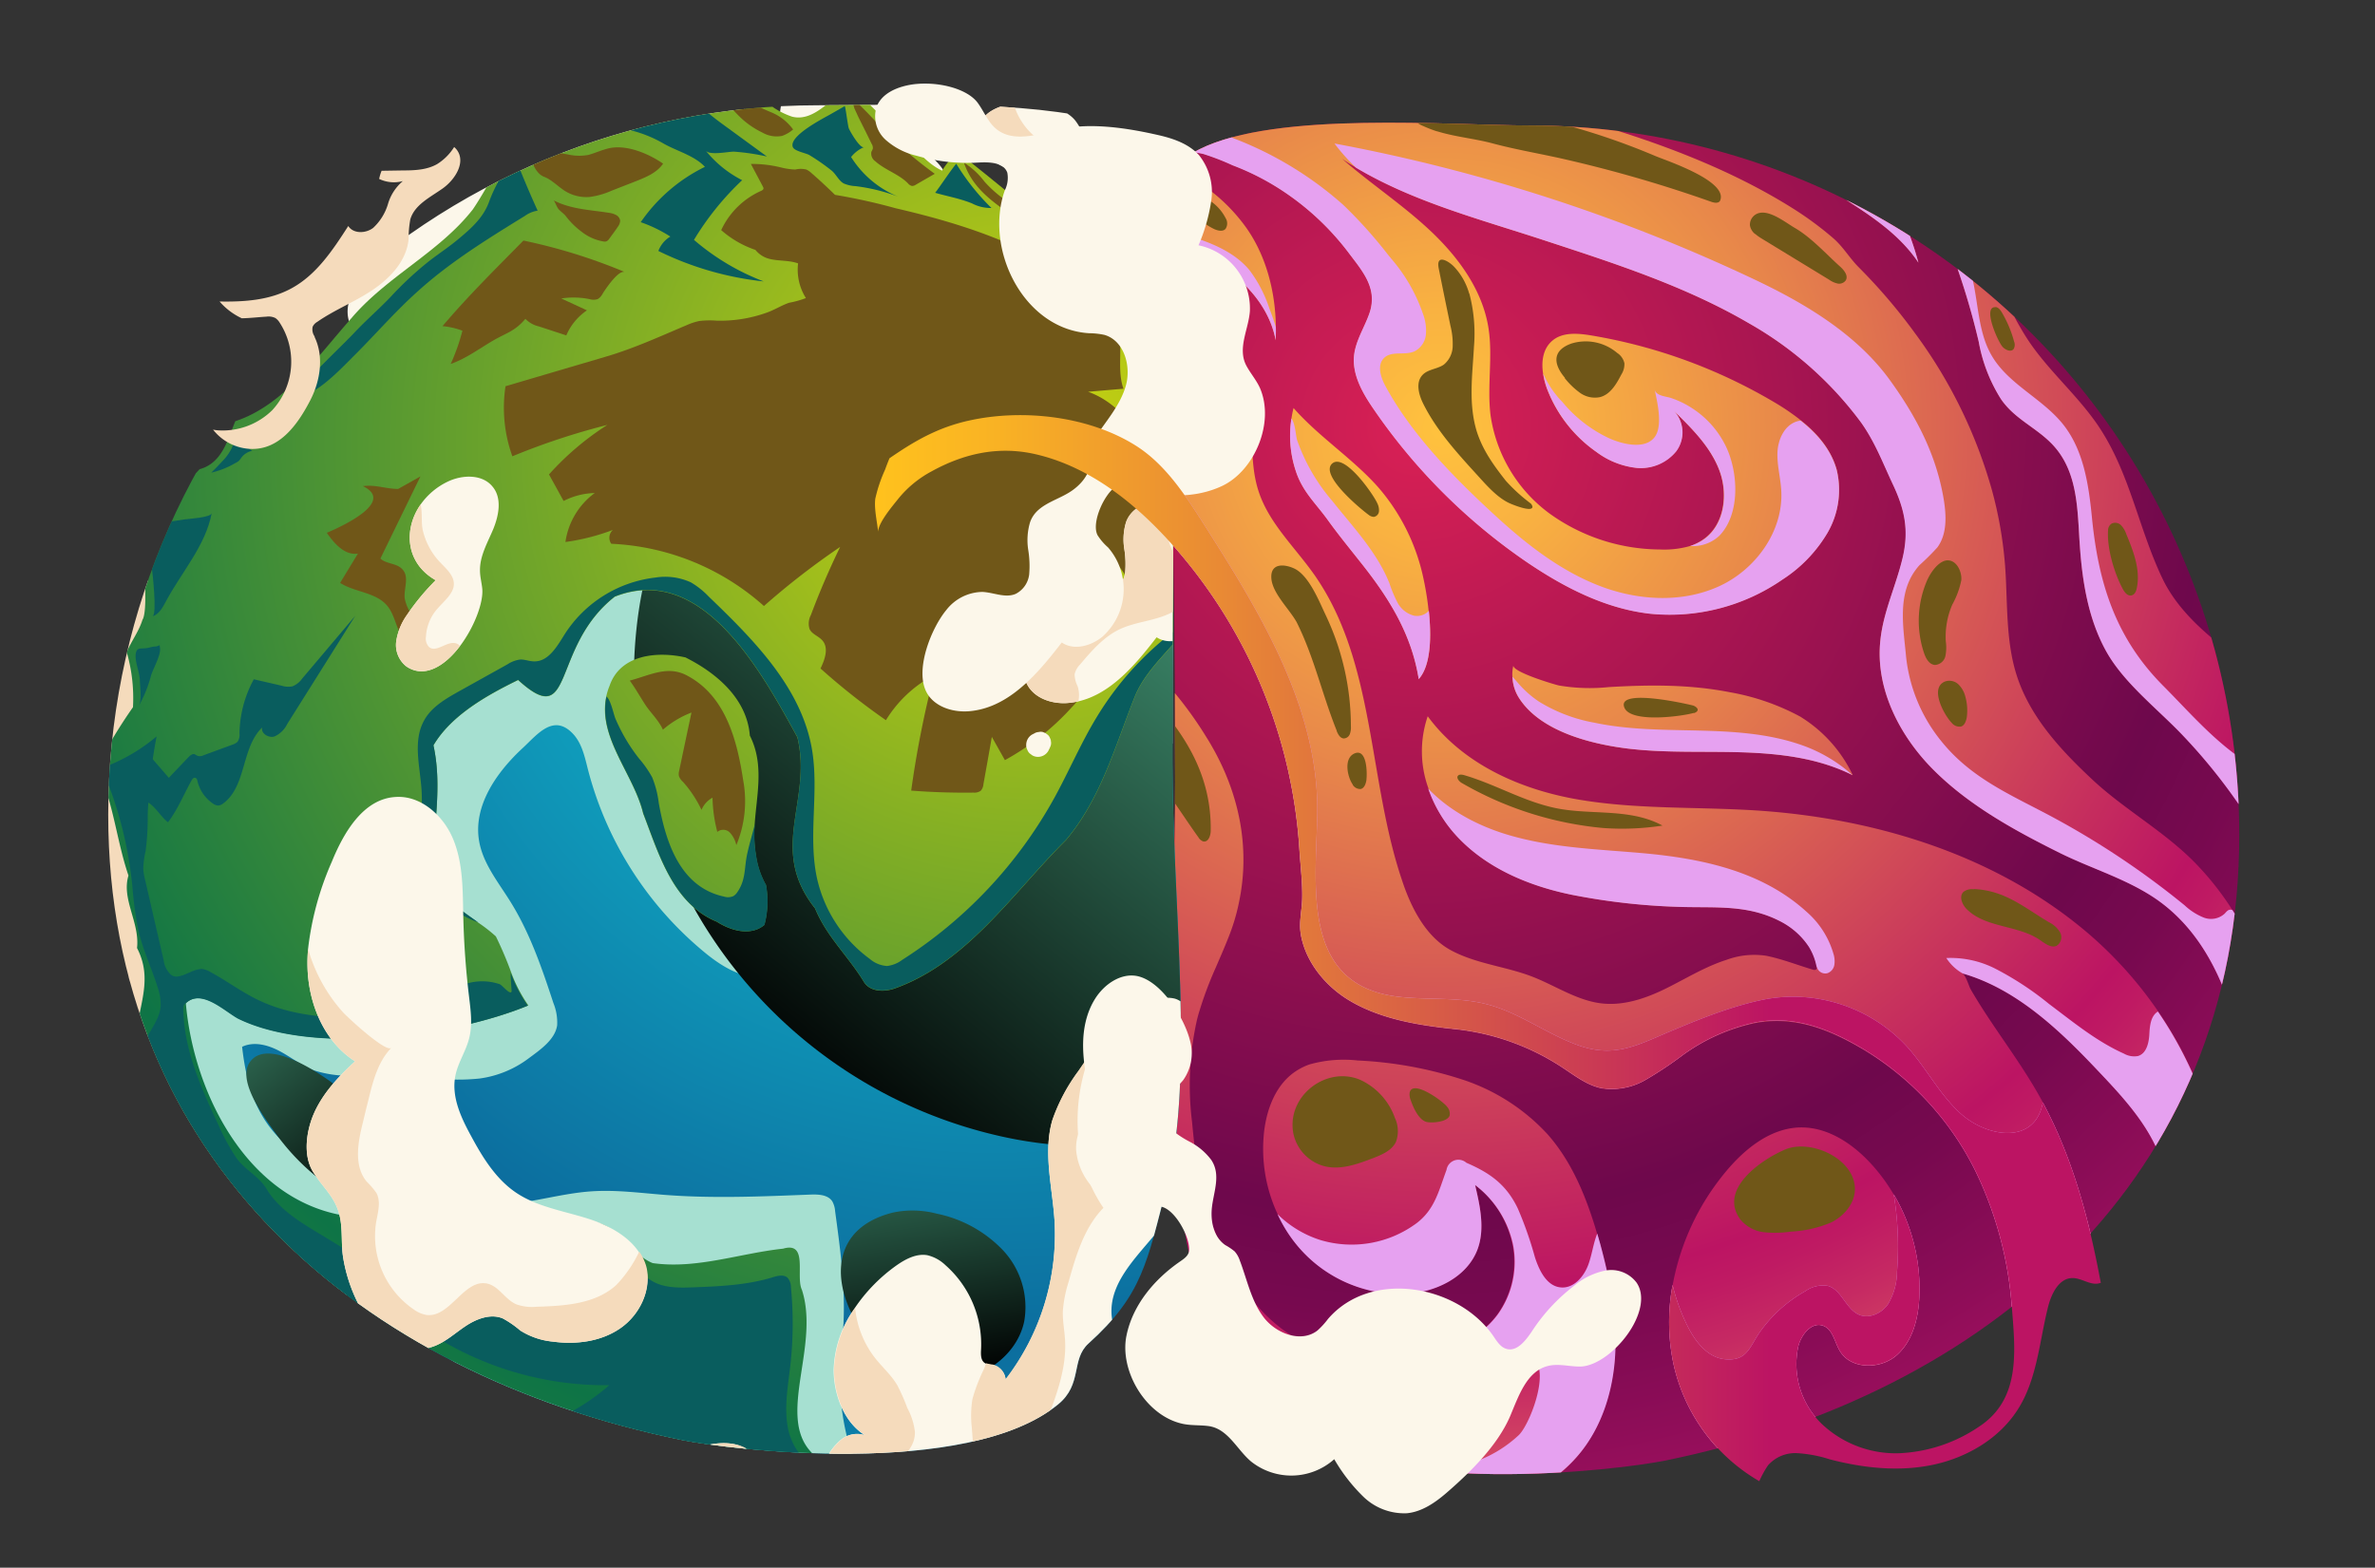 <svg xmlns="http://www.w3.org/2000/svg" xmlns:xlink="http://www.w3.org/1999/xlink" viewBox="0 0 416.12 274.75"><rect x="0" y="0" width="416.12" height="274.75" fill="#333333" stroke="none"/><defs><style>.cls-1{fill:none;}.cls-2{isolation:isolate;}.cls-3{clip-path:url(#clip-path);}.cls-4{fill:url(#radial-gradient);}.cls-5{fill:url(#Áåçûìÿííûé_ãðàäèåíò_266);}.cls-6{fill:#e6a1f0;}.cls-12,.cls-6{mix-blend-mode:multiply;}.cls-7{fill:#705718;}.cls-13,.cls-15,.cls-16,.cls-17,.cls-18,.cls-7{mix-blend-mode:screen;}.cls-8{clip-path:url(#clip-path-2);}.cls-9{fill:#f5dbbc;}.cls-10{fill:#fcf7ea;}.cls-11{fill:url(#Áåçûìÿííûé_ãðàäèåíò_548);}.cls-12{fill:#a6e0d1;}.cls-13{fill:url(#Áåçûìÿííûé_ãðàäèåíò_581);}.cls-14{fill:url(#Áåçûìÿííûé_ãðàäèåíò_574);}.cls-15{fill:url(#Áåçûìÿííûé_ãðàäèåíò_581-2);}.cls-16{fill:url(#Áåçûìÿííûé_ãðàäèåíò_581-3);}.cls-17{fill:url(#Áåçûìÿííûé_ãðàäèåíò_581-4);}.cls-18{fill:url(#Áåçûìÿííûé_ãðàäèåíò_581-5);}.cls-19{fill:#095d5e;}.cls-20{fill:url(#linear-gradient);}</style><clipPath id="clip-path" transform="translate(18.96 14.69)"><path class="cls-1" d="M186.93,122.42c0,24.63-2.23,54.75.89,73.89,2.32,14.25,3.53,19.84,13.8,28.05,3.31,2.65,1,7.16,5.34,10.69,15.95,13,57.79,7.88,65.89,6.23,56.65-11.6,100.53-49.58,100.53-109.66A124.32,124.32,0,0,0,249.06,7.3c-14,0-44.37-2.59-57.89,4.18-9.26,4.64-4.69,13.67-5,30.92C185.88,62.16,186.93,77.28,186.93,122.42Z"/></clipPath><radialGradient id="radial-gradient" cx="229.14" cy="60.02" r="203.93" gradientUnits="userSpaceOnUse"><stop offset="0" stop-color="#d92055"/><stop offset="0.68" stop-color="#6e084c"/><stop offset="0.76" stop-color="#77094f"/><stop offset="0.88" stop-color="#8e0d58"/><stop offset="1" stop-color="#ab1163"/></radialGradient><radialGradient id="Áåçûìÿííûé_ãðàäèåíò_266" cx="233.57" cy="60.43" r="207.24" gradientUnits="userSpaceOnUse"><stop offset="0" stop-color="#ffc23e"/><stop offset="0.1" stop-color="#f9b241"/><stop offset="0.29" stop-color="#e8884a"/><stop offset="0.55" stop-color="#ce4459"/><stop offset="0.73" stop-color="#bc1463"/><stop offset="0.76" stop-color="#bf1a63"/><stop offset="0.81" stop-color="#c62a63"/><stop offset="0.87" stop-color="#d34663"/><stop offset="0.93" stop-color="#e56c62"/><stop offset="1" stop-color="#fb9c62"/><stop offset="1" stop-color="#fc9e62"/></radialGradient><clipPath id="clip-path-2" transform="translate(18.96 14.69)"><path class="cls-1" d="M186.46,118.87c0,24.63,3.89,55.11-.89,73.9-3.55,13.91-4.39,19.5-13.81,28-3.13,2.84-1,7.15-5.34,10.68-15.95,13.05-57.79,7.89-65.88,6.23C43.89,226.14,0,188.16,0,128.08A124.32,124.32,0,0,1,124.32,3.76c13.88,0,36.87-1,50.49,2.89,10.48,3,12.8,14.72,12.39,32.2C186.75,58.61,186.46,73.73,186.46,118.87Z"/></clipPath><radialGradient id="Áåçûìÿííûé_ãðàäèåíò_548" cx="228.57" cy="70.57" r="221.99" gradientTransform="translate(8.21 -45.26) rotate(24.21)" gradientUnits="userSpaceOnUse"><stop offset="0" stop-color="#14d8e0"/><stop offset="0.68" stop-color="#0c6d9e"/><stop offset="0.73" stop-color="#0c76a3"/><stop offset="0.82" stop-color="#0c8db2"/><stop offset="0.93" stop-color="#0bb3c9"/><stop offset="1" stop-color="#0bd1db"/></radialGradient><linearGradient id="Áåçûìÿííûé_ãðàäèåíò_581" x1="203.94" y1="60.03" x2="113.9" y2="171.59" gradientUnits="userSpaceOnUse"><stop offset="0" stop-color="#4db089"/><stop offset="1"/></linearGradient><radialGradient id="Áåçûìÿííûé_ãðàäèåíò_574" cx="236.76" cy="66.93" r="269.96" gradientTransform="translate(-83.76 84.73) rotate(-20.79)" gradientUnits="userSpaceOnUse"><stop offset="0" stop-color="#cdd40f"/><stop offset="0.68" stop-color="#0e7446"/><stop offset="0.72" stop-color="#177842"/><stop offset="0.79" stop-color="#2e8537"/><stop offset="0.87" stop-color="#549824"/><stop offset="0.96" stop-color="#89b30b"/><stop offset="1" stop-color="#9fbf00"/></radialGradient><linearGradient id="Áåçûìÿííûé_ãðàäèåíò_581-2" x1="223.43" y1="79.14" x2="192.51" y2="143.72" xlink:href="#Áåçûìÿííûé_ãðàäèåíò_581"/><linearGradient id="Áåçûìÿííûé_ãðàäèåíò_581-3" x1="211.91" y1="125.75" x2="194.02" y2="158.79" xlink:href="#Áåçûìÿííûé_ãðàäèåíò_581"/><linearGradient id="Áåçûìÿííûé_ãðàäèåíò_581-4" x1="136.91" y1="164.73" x2="147.22" y2="227.48" xlink:href="#Áåçûìÿííûé_ãðàäèåíò_581"/><linearGradient id="Áåçûìÿííûé_ãðàäèåíò_581-5" x1="8.32" y1="146.42" x2="48.95" y2="196.75" xlink:href="#Áåçûìÿííûé_ãðàäèåíò_581"/><linearGradient id="linear-gradient" x1="134.3" y1="151.48" x2="349.12" y2="151.48" gradientUnits="userSpaceOnUse"><stop offset="0" stop-color="#ffc21d"/><stop offset="0.1" stop-color="#f9b224"/><stop offset="0.29" stop-color="#e88835"/><stop offset="0.55" stop-color="#ce4450"/><stop offset="0.73" stop-color="#bc1463"/></linearGradient></defs><g class="cls-2"><g id="Capa_2" data-name="Capa 2"><g id="Capa_1-2" data-name="Capa 1"><g class="cls-3"><path class="cls-4" d="M155.1,39.93c34.59-45,97.44-60.84,150-42.83Q310.6-1,316,1.39a118.15,118.15,0,0,1,33.42,22.19c16.43,15.7,30.55,30.18,38.31,52.47,12.15,34.93,6.5,77.19-8.58,110.12-6,13-13.48,25.52-23.74,35.39-21.82,21-53.37,27.84-83.39,29.56-34.53,2-70.65-3.43-98.53-25.7C160.29,214.91,151,199,142.89,184.24c-5.39-9.76-12.23-21.87-14-33.05a152.94,152.94,0,0,1,5.54-72A133.38,133.38,0,0,1,155.1,39.93Z" transform="translate(18.96 14.69)"/><path class="cls-5" d="M396.28,94c-.21-1.61-.49-3.22-.82-4.82a102.69,102.69,0,0,0-5.2-17.06,115.66,115.66,0,0,0-13-23.58c-1.62-2.3-3.3-4.57-5-6.79C360.74,26.9,346.91,13.43,330.08,5.08A52.46,52.46,0,0,0,319.6,1.4c-2.35-.6-4.76-1.14-7.18-1.76a150.68,150.68,0,0,1,38.7,45.58c6.21,11.26,11,23.41,19,33.53,4.51,5.75,9.9,10.71,14.9,16,3.19,3.41,6.78,7.52,8.5,12.13a14.93,14.93,0,0,1,.93,6.71,16,16,0,0,0,1.27-2.42C398,105.76,397.08,99.87,396.28,94Zm-1.36,34.53a26.07,26.07,0,0,0-1-2.75c-3.06-7.18-7.15-14-13.07-19.08-.2-.19-.4-.36-.6-.53-7.07-5.79-16.31-11-20.36-19.53-4.4-9.25-5.81-19.37-12-27.81-3.27-4.47-7.41-8.21-10.67-12.7s-5.41-10-8.23-14.93c-1.6-2.8-3.44-5.45-5.2-8.14A25.52,25.52,0,0,0,320.53,19c-.83-.84-3-2-3.52-3,.14.3.3.6.44.91A127.53,127.53,0,0,1,327.73,45.2a28,28,0,0,0,3.9,10.06c2.3,3.36,5.81,4.8,8.63,7.56,3.84,3.74,4.58,8.81,4.92,13.87.11,1.45.16,2.9.27,4.31.44,6.31,1.48,12.77,4.57,18.38s9,10.12,13.43,14.78a98.67,98.67,0,0,1,24.77,46.16,33.93,33.93,0,0,0,3.52-4.82A32.81,32.81,0,0,0,394.92,128.54ZM310,15.67a73.15,73.15,0,0,0-5.95-7.73,140.58,140.58,0,0,0-15.4-14.58,32.07,32.07,0,0,0-16.81-7.68c-5.39-.7-10.85-.26-16.26.19l-19.37,1.61a26.54,26.54,0,0,0-8.32,1.61,10.33,10.33,0,0,0-4.12,3.11,7.09,7.09,0,0,0-1.38,3c5.08-1.51,10.42-1,15.7-.42l.37,0a231,231,0,0,1,23,3.8C277,1.93,290.3,11.35,303.52,19.73c5.09,3.22,10.32,6.6,13.64,11.61A51.1,51.1,0,0,0,310,15.67Zm72.69,163.49c-.07-.89-.14-1.78-.22-2.67a83.57,83.57,0,0,0-3.23-16.36,63.08,63.08,0,0,0-7.05-15.31,51.43,51.43,0,0,0-6.33-8.06c-5.5-5.72-12.59-9.52-18.34-14.93-5.49-5.15-10.86-10.93-13.17-18.26-1.93-6.11-1.53-12.68-2-19.08a70.62,70.62,0,0,0-2.29-13.22,84.61,84.61,0,0,0-13.37-27.39,97.88,97.88,0,0,0-10-11.74c-1.63-1.65-2.71-3.58-4.47-5.1a58.23,58.23,0,0,0-7-5.17c-11-6.93-23.71-11.67-36.15-15.26A176,176,0,0,0,225.78.4q-8.46-.75-16.95-.67c-4.9.05-10.48.1-15,2.16a16.06,16.06,0,0,0-6.15,4.85,12.47,12.47,0,0,0-2.31,4.86c.12-.57,5.91.51,6.5.65a43,43,0,0,1,5.17,2,44.41,44.41,0,0,1,10.09,5.42,46.69,46.69,0,0,1,10.22,9.92c2.46,3.28,5.15,6.24,3.66,10.6-.85,2.51-2.44,4.83-2.7,7.47-.33,3.38,1.5,6.54,3.42,9.33A102.82,102.82,0,0,0,248.5,83.77c6.53,4.44,13.78,8.19,21.63,9.08a34.7,34.7,0,0,0,23.23-6,24.67,24.67,0,0,0,7.88-8.19,15,15,0,0,0,1.61-11.06c-1-3.54-3.4-6.35-6.31-8.64a40.26,40.26,0,0,0-4.81-3.26,92.93,92.93,0,0,0-31.88-11.6c-2.33-.39-5-.61-6.78.88-1.65,1.35-2,3.56-1.68,5.75a12.86,12.86,0,0,0,.71,2.76,23.89,23.89,0,0,0,8.62,11,14.25,14.25,0,0,0,7.1,2.8,8,8,0,0,0,6.85-2.88,5.55,5.55,0,0,0-.32-7.08c3.15,3.09,6.39,6.31,7.93,10.43s.89,9.43-2.7,12A8.85,8.85,0,0,1,277.17,81a16.5,16.5,0,0,1-5.3.61,33.4,33.4,0,0,1-19.31-6.28A26,26,0,0,1,242.2,58.11c-.64-5.1.44-10.32-.38-15.4-1.07-6.6-5.25-12.31-10.1-16.89s-10.49-8.28-15.52-12.67c.81.55,1.64,1.07,2.48,1.56,10.16,6.05,21.91,9.07,33.18,12.79,12.21,4,24.58,8,35.65,14.47a63.18,63.18,0,0,1,19.65,17.4c2.45,3.45,3.8,7.09,5.56,10.83,2.09,4.43,2.86,8.11,1.68,13S311,92.6,310.5,97.52c-.91,8.32,3.24,16.56,9.11,22.52,6.28,6.37,14.39,10.81,22.31,14.75,5.8,2.88,12.19,4.68,17.43,8.47,7.34,5.33,11.32,13.7,13.54,22.27,2.29,8.86,4.46,19.36,2.22,28.37-.12.45-.23.91-.38,1.37.16-.5,1.85-1.53,2.9-2.27a4.54,4.54,0,0,0,.7-.56,17.36,17.36,0,0,0,2.88-3.93C383,185.26,383,182.71,382.71,179.16ZM204.58,42.65c-.06-6.18-1.7-12.57-5.26-17.53a30.76,30.76,0,0,0-16.55-11.6c-2.91-.83-7.39,1.25-9.91,2.92a12.11,12.11,0,0,0-4.23,5.26,7.22,7.22,0,0,0-.58,3.77c7.31,1.63,14.87.84,21.79,3.7s13.32,8.4,14.71,15.76C204.58,44.17,204.6,43.42,204.58,42.65Zm92,68.32a40.7,40.7,0,0,0-12.45-4.34c-7.11-1.39-14.05-1.32-21.24-.9a32.11,32.11,0,0,1-8.7-.28c-.87-.19-8-2.32-8-3.48a6.55,6.55,0,0,0-.17,1.92,7.34,7.34,0,0,0,1,3.5c3.66,6.06,12.7,8.3,19.15,9.1,6.64.81,13.35.45,20,.66s13.47,1,19.42,4l.07,0A24.21,24.21,0,0,0,296.61,111Zm-65.23-18.6a51.8,51.8,0,0,0-.93-5.77,35.55,35.55,0,0,0-8-16c-4.47-5-10.3-8.73-14.74-13.78a17.91,17.91,0,0,0-.36,1.8,19.61,19.61,0,0,0,.8,9.34c1.21,3.61,3.53,5.61,5.63,8.56,1.78,2.47,3.71,4.83,5.59,7.21,5,6.26,9,12.6,10.28,20.59C231.77,101.92,231.85,96.81,231.38,92.37ZM370.1,192.87a49.27,49.27,0,0,0-1-7.74,62.23,62.23,0,0,0-4.94-14,67.3,67.3,0,0,0-5-8.57,70,70,0,0,0-13.49-14.7c-15.9-13-36.56-19.22-57.07-20.52-10.36-.65-20.81-.16-31-1.9s-20.28-6.24-26.41-14.6a19,19,0,0,0,.13,12.66,23.68,23.68,0,0,0,5.08,8.43c5.21,5.58,12.6,8.66,20.07,10.19a114.2,114.2,0,0,0,19.5,2.14c5.95.15,11.37-.38,16.91,2.45,3.11,1.6,5.84,4.38,6.45,7.84a.82.82,0,0,1,0,.54.4.4,0,0,1-.13.16.75.75,0,0,1-.53,0c-2.69-.8-5.42-1.88-8.16-2.43a14,14,0,0,0-7,.72c-3.71,1.18-7.06,3.27-10.56,5s-7.37,3.06-11.24,2.63c-4.37-.49-8.16-3.14-12.27-4.72-4.66-1.79-9.85-2.22-14.28-4.65s-7-7.66-8.53-12.38c-5.94-17.68-4.6-38.15-15.34-53.42-3.38-4.8-7.93-9-9.74-14.6-1.76-5.38-.71-11.29-1.77-16.86-1.8-9.53-9.78-17.08-18.91-20.34-8.4-3-20.65-4.44-27.76,2.14a34.46,34.46,0,0,0-5.85,7.85,142.79,142.79,0,0,0-10.35,21.47h0c-.26.68-.52,1.35-.77,2a25.53,25.53,0,0,0-1.71,5.08c-.22,1.81.31,4,.5,5.8,0-1.63,2.74-4.78,3.65-5.94a19.07,19.07,0,0,1,5.73-4.66c5.5-3,11.39-4.42,17.72-3.1,9.49,2,17.55,8.28,24.06,15.47A88.83,88.83,0,0,1,208.68,134c.18,2.94.59,6,.5,9-.08,2.18-.63,4.15-.19,6.38.91,4.68,4.27,8.74,8.26,11.19,5.57,3.4,12.35,4.48,18.73,5.14a42.17,42.17,0,0,1,18.81,6.74c2.16,1.42,4.27,3.07,6.8,3.61a11.77,11.77,0,0,0,7.72-1.44,67,67,0,0,0,6.66-4.44,33.64,33.64,0,0,1,12.55-5.56c7.12-1.35,13.3,1.25,19.3,4.84a51.69,51.69,0,0,1,19.25,21,65.33,65.33,0,0,1,6.47,24.16c.62,7.79,1.53,16.08-5.78,20.86A26.91,26.91,0,0,1,313.81,240a18.84,18.84,0,0,1-13.58-5.09,14.6,14.6,0,0,1-4.11-13.62c.52-2.06,2.35-4.32,4.34-3.6,1.71.62,2,2.87,2.94,4.43,1.92,3.23,7,3.25,9.87.81s3.86-6.43,4.05-10.19a32.67,32.67,0,0,0-4.48-18.07h0a31.18,31.18,0,0,0-4.17-5.61c-3.18-3.4-7.43-6.2-12.1-6.16-5.39.06-10,3.87-13.4,8.05a43.14,43.14,0,0,0-9.07,19.6h0a35.28,35.28,0,0,0,.19,14,31.62,31.62,0,0,0,15,20.4,25.63,25.63,0,0,0,7.36,2.83c.61.15,1.21.25,1.83.34,6.89.94,13.42,1.2,20.16-.57,9.84-2.6,19.57-6.76,26.71-14a38.83,38.83,0,0,0,5.3-6.71c1.42-2.29.47-4.61.07-7.17l-.21-1.35c-.43-2.71-.88-5.42-1.38-8.13-2-11-4.89-21.82-10.16-31.66-.27-.51-.55-1-.84-1.52-3.59-6.32-8.17-12-11.82-18.33-.34-.6-.87-2.62-1.56-2.82l.2.06c9.45,2.73,17,10,23.64,17,4.19,4.42,8.48,9,10.76,14.68a48.91,48.91,0,0,1,3.41,14.8c.19,2.51.05,5,.05,7.49a10.15,10.15,0,0,1-.38,3.18c-.07.2-.88,1.7-1.3,2.4-.15.21-.24.36-.28.36a2,2,0,0,0,2,.73,4.54,4.54,0,0,0,2-1c3.73-2.81,4.74-7.6,5.43-12.22a17.64,17.64,0,0,0,.18-3.56C370.31,197.45,370.25,195.16,370.1,192.87ZM261.35,203.2c-.17-.58-.32-1.15-.5-1.73-1.85-6.3-4.36-12.52-8.7-17.41a35.14,35.14,0,0,0-15.23-9.66,69.32,69.32,0,0,0-18-3.23,22.14,22.14,0,0,0-8.41.68,10.41,10.41,0,0,0-2,.93c-4,2.35-5.74,7.22-6.08,11.83a27.08,27.08,0,0,0,2.44,13.45,24.6,24.6,0,0,0,3.87,6,23.58,23.58,0,0,0,18.59,8c5.23-.27,10.78-2.93,12.6-7.85,1.31-3.57.43-7.54-.44-11.24a17.67,17.67,0,0,1,6.57,10.62,15.79,15.79,0,0,1-2.71,12.11c-3.21,4.33-8.56,6.6-13.87,7.54a34.26,34.26,0,0,1-11.34.17,28.18,28.18,0,0,1-8.56-2.74c-9-4.59-13.51-13.19-16.69-22.29-1.8-5.18-2.49-11.06-3-16.51a52.23,52.23,0,0,1,.77-17.37c.15-.69.33-1.36.53-2A65.28,65.28,0,0,1,194,155c.84-1.94,1.69-3.87,2.45-5.84a34.92,34.92,0,0,0,1.73-6c1.89-9.32,0-18.74-4.9-27.21-.25-.44-.51-.88-.78-1.3h0a67.22,67.22,0,0,0-27.27-25.09c-4.87-2.42-10.33-4.28-15.68-3.31s-10.34,5.57-10.11,11c.1,2.52,1.17,5.4-.43,7.35-1.34,1.63-4,1.55-5.75.43s-2.4-6.5-3.46-8.32c-4.37,3.55-5.21,5.67-6,8a32.94,32.94,0,0,0-1.73,7.19c-.59,4.44-1.2,9-.72,13.4a3.59,3.59,0,0,0,0,.46c.56,4.61,2.43,9.23,6,12.17,3.26,2.68,8.79-.21,12.12-2.8,4.47-3.48,7-9.48,12.3-11.55,3.62-1.42,7.45-.13,10.77,1.53a25,25,0,0,1,8.62,7.85,55.22,55.22,0,0,1,8.51,17.35c1.65,5.74,3,12.34,1.45,18.2-1.48,5.59-4.89,10.43-7.33,15.66a48.22,48.22,0,0,0-4.36,16.69c-.39,5.29-.42,11.55,1,16.68,2.32,8.34,9.14,14.64,16.24,19.58a82.53,82.53,0,0,0,26,12.45,56.18,56.18,0,0,0,28.64.33c6.1-1.63,12-4.59,16.1-9.38s6.28-11.51,6.59-18S263.09,209.47,261.35,203.2Zm-94.62-44a34.68,34.68,0,0,0-4.22-11.33c-1.91-3.34-5.25-6.87-8.94-5.84-2.58.73-4.06,3.42-4.88,6-1.68,5.23-2.57,9.91-8.32,12-3,1.06-5.72.76-7.89-1.6-1.12-1.24-3.27-6.25-3.78-8.21-4.13,11.88,0,21.61,6.39,30.87,1.12,1.62,2.31,3.22,3.54,4.82,3.64,4.75,5.74,10.21,8.3,15.45.47,1,1,2,1.49,2.92,1.62,3,5,5.51,7.71,7.53,1,.71,4.56,3.47,7.52,4.21a148.2,148.2,0,0,1,1-34.71c.77-5.14,2.05-10.21,2.39-15.4A28.63,28.63,0,0,0,166.73,159.15Z" transform="translate(18.96 14.69)"/><path class="cls-6" d="M167,165.8c-.34,5.19-1.62,10.26-2.39,15.4a148.2,148.2,0,0,0-1,34.71c-3-.74-6.57-3.5-7.52-4.21-2.68-2-6.09-4.54-7.71-7.53-.52-1-1-1.93-1.49-2.92-2.56-5.24-4.66-10.7-8.3-15.45-1.23-1.6-2.42-3.2-3.54-4.82a11.06,11.06,0,0,0,1.79.67,25.29,25.29,0,0,0,7.06.21c2.76-.18,5.6-.36,8.08-1.56,3.54-1.72,5.84-5.24,7.48-8.8s2.83-7.38,5-10.63a3.33,3.33,0,0,1,2.19-1.72A28.63,28.63,0,0,1,167,165.8Z" transform="translate(18.96 14.69)"/><path class="cls-6" d="M264.05,222.46c-.31,6.51-2.34,13.09-6.59,18s-10,7.75-16.1,9.38a56.18,56.18,0,0,1-28.64-.33,82.53,82.53,0,0,1-26-12.45c-7.1-4.94-13.92-11.24-16.24-19.58-1.42-5.13-1.39-11.39-1-16.68a48.22,48.22,0,0,1,4.36-16.69c2.44-5.23,5.85-10.07,7.33-15.66,1.54-5.86.2-12.46-1.45-18.2a55.22,55.22,0,0,0-8.51-17.35,25,25,0,0,0-8.62-7.85c-3.32-1.66-7.15-2.95-10.77-1.53-5.28,2.07-7.83,8.07-12.3,11.55-3.33,2.59-8.86,5.48-12.12,2.8-3.59-2.94-5.46-7.56-6-12.17a3.59,3.59,0,0,1,0-.46,8.29,8.29,0,0,0,6.27,4.61c4.23.5,8.29-1.8,11.56-4.55s6.12-6,9.84-8.1c9.13-5.09,21.38-1.18,28.09,6.84s8.66,19.07,8.2,29.51-3.1,20.65-4.57,31-1.67,21.26,2.48,30.86c5.54,12.84,18.24,21.45,31.59,25.65,8.82,2.79,16.33,3.91,25.2.21a22,22,0,0,0,7.11-4.47c2.38-2.38,7.13-15.57-.52-13.84-2.72.62-5.27,2.1-8,2.71a32,32,0,0,1-20.41-2.27,34.26,34.26,0,0,0,11.34-.17c5.31-.94,10.66-3.21,13.87-7.54a15.79,15.79,0,0,0,2.71-12.11A17.67,17.67,0,0,0,239.49,193c.87,3.7,1.75,7.67.44,11.24-1.82,4.92-7.37,7.58-12.6,7.85a23.58,23.58,0,0,1-18.59-8,24.6,24.6,0,0,1-3.87-6,18.65,18.65,0,0,0,7.59,4.57,19.11,19.11,0,0,0,16.81-3c3.17-2.43,3.85-5.65,5.21-9.31a2.11,2.11,0,0,1,3.49-1.25c4.12,1.77,7,3.81,9,8a64.61,64.61,0,0,1,3,8.55c.76,2.35,2.07,5.06,4.52,5.29,2.27.22,4.09-1.9,4.86-4.05.63-1.75.85-3.67,1.54-5.38.18.58.33,1.15.5,1.73C263.09,209.47,264.37,216,264.05,222.46Z" transform="translate(18.96 14.69)"/><path class="cls-6" d="M349.12,210.16l-.09,0c-1.58.58-3.19-.86-4.86-.86-2.37,0-3.69,2.71-4.28,5-1.51,6-1.9,12.42-5.1,17.69s-8.9,8.69-14.91,10-12.31.63-18.26-.92a23.17,23.17,0,0,0-5.68-1.08,6.34,6.34,0,0,0-5.15,2.16,18.62,18.62,0,0,0-1.51,2.75,31.62,31.62,0,0,1-15-20.4,35.28,35.28,0,0,1-.19-14,33.39,33.39,0,0,0,2.65,7.27c1.34,2.69,3.47,5.43,6.46,5.75,3.72.39,4.29-1.82,5.87-4.3a24.35,24.35,0,0,1,8.27-7.62,5.38,5.38,0,0,1,3.92-.94c2.46.66,3.17,4.08,5.52,5.08,1.8.75,4-.29,5.08-1.9a11.2,11.2,0,0,0,1.55-5.59,56.56,56.56,0,0,0-.57-13.63,32.67,32.67,0,0,1,4.48,18.07c-.19,3.76-1.2,7.75-4.05,10.19s-7.95,2.42-9.87-.81c-.93-1.56-1.23-3.81-2.94-4.43-2-.72-3.82,1.54-4.34,3.6a14.6,14.6,0,0,0,4.11,13.62A18.84,18.84,0,0,0,313.81,240a26.91,26.91,0,0,0,13.95-4.64c7.31-4.78,6.4-13.07,5.78-20.86a65.33,65.33,0,0,0-6.47-24.16,51.69,51.69,0,0,0-19.25-21c-6-3.59-12.18-6.19-19.3-4.84A33.64,33.64,0,0,0,276,170.12a67,67,0,0,1-6.66,4.44,11.77,11.77,0,0,1-7.72,1.44c-2.53-.54-4.64-2.19-6.8-3.61A42.17,42.17,0,0,0,236,165.65c-6.38-.66-13.16-1.74-18.73-5.14-4-2.45-7.35-6.51-8.26-11.19-.44-2.23.11-4.2.19-6.38.09-2.93-.32-6-.5-9A88.83,88.83,0,0,0,186,80.28C179.5,73.09,171.44,66.83,162,64.81c-6.33-1.32-12.22.07-17.72,3.1a19.07,19.07,0,0,0-5.73,4.66c-.91,1.16-3.65,4.31-3.65,5.94-.19-1.83-.72-4-.5-5.8a25.53,25.53,0,0,1,1.71-5.08c.25-.69.51-1.36.77-2h0c4.24-2.92,8.43-5.44,14.16-6.66,9.27-2,20.64-.74,28.81,4.32,5.27,3.25,8.77,8.65,12.1,13.86,9.92,15.59,20.2,32.35,19.89,50.82C211.58,140.79,209,158,226.07,160c5.16.6,10.48,0,15.51,1.32,5.64,1.46,10.42,5.19,15.91,7.16,6.32,2.27,10.27.08,15.92-2.3,5.35-2.26,11.48-4.73,17.21-5.79a27.19,27.19,0,0,1,24.5,8.3c3.41,3.76,5.74,8.47,9.51,11.84,4.71,4.19,13,5.39,14.33-2C344.23,188.34,347.09,199.19,349.12,210.16Z" transform="translate(18.96 14.69)"/><path class="cls-6" d="M299.45,155a2.35,2.35,0,0,1-.17-.44,10.41,10.41,0,0,0-1.28-3.26,13.14,13.14,0,0,0-5.17-4.58c-5.54-2.83-11-2.3-16.91-2.45a114.2,114.2,0,0,1-19.5-2.14c-7.47-1.53-14.86-4.61-20.07-10.19a23.68,23.68,0,0,1-5.08-8.43c4,4.22,9.63,7,15.33,8.49,7.23,1.93,14.77,2.17,22.21,2.83,10.29.92,20.91,3.11,28.79,10.31a15.44,15.44,0,0,1,4.69,7.38,4.28,4.28,0,0,1,.14,1.91,1.87,1.87,0,0,1-1.15,1.42A1.5,1.5,0,0,1,299.45,155Z" transform="translate(18.96 14.69)"/><path class="cls-6" d="M370.1,192.87a6.33,6.33,0,0,1-1.94.87,3.26,3.26,0,0,0-2.27,2.07,9.54,9.54,0,0,0-.37,2.82,52.6,52.6,0,0,1-2.67,15c-.29.86-.92,1.87-1.73,1.85.42-.7,1.23-2.2,1.3-2.4a10.15,10.15,0,0,0,.38-3.18c0-2.51.14-5-.05-7.49a48.91,48.91,0,0,0-3.41-14.8c-2.28-5.67-6.57-10.26-10.76-14.68-6.61-7-14.19-14.28-23.64-17a8.2,8.2,0,0,1-2.89-2.72,17.31,17.31,0,0,1,8.43,1.79,53.93,53.93,0,0,1,9.58,6.27c4.2,3.14,8.29,6.54,13.1,8.69a3.65,3.65,0,0,0,2.46.43c1.48-.42,1.92-2.26,2-3.8s.25-3.23,1.5-4a67.3,67.3,0,0,1,5,8.57,62.23,62.23,0,0,1,4.94,14A49.27,49.27,0,0,1,370.1,192.87Z" transform="translate(18.96 14.69)"/><path class="cls-6" d="M204.55,44.93c-1.39-7.36-7.8-12.88-14.71-15.76s-14.48-2.07-21.79-3.7a7.22,7.22,0,0,1,.58-3.77c1.43.27,2.86.72,4.28,1q3.78.66,7.49,1.53c2.8.65,5.58,1.4,8.33,2.22,4.15,1.26,8.46,2.86,11.23,6.21a23.06,23.06,0,0,1,3.5,6.75c.41,1.06.81,2.15,1.12,3.27C204.6,43.42,204.58,44.17,204.55,44.93Z" transform="translate(18.96 14.69)"/><path class="cls-6" d="M301.24,78.69a24.67,24.67,0,0,1-7.88,8.19,34.7,34.7,0,0,1-23.23,6c-7.85-.89-15.1-4.64-21.63-9.08A102.82,102.82,0,0,1,221.69,57c-1.92-2.79-3.75-6-3.42-9.33.26-2.64,1.85-5,2.7-7.47,1.49-4.36-1.2-7.32-3.66-10.6a46.69,46.69,0,0,0-10.22-9.92A44.41,44.41,0,0,0,197,14.29a43,43,0,0,0-5.17-2c-.59-.14-6.38-1.22-6.5-.65a12.47,12.47,0,0,1,2.31-4.86l.54.06a41.31,41.31,0,0,1,9.1,2.75,62.43,62.43,0,0,1,19.09,11.61,79.91,79.91,0,0,1,7.82,8.7l.58.71a29.47,29.47,0,0,1,5.66,9.91,8.17,8.17,0,0,1,.43,3.53,3.71,3.71,0,0,1-2,2.84c-1.66.75-3.91-.13-5.26,1.1s-.67,3.42.19,5c4.68,8.66,12.26,16.28,19.45,22.88,5.29,4.85,11.07,9.35,17.75,12s14.41,3.2,21,.3,11.56-9.74,11.14-16.9c-.13-2.26-.77-4.49-.66-6.75s1.25-4.7,3.42-5.36a2.8,2.8,0,0,1,.64-.13c2.91,2.29,5.34,5.1,6.31,8.64A15,15,0,0,1,301.24,78.69Z" transform="translate(18.96 14.69)"/><path class="cls-6" d="M395.68,111.2q-1.08-5.76-2.15-11.54c-.37-1.94-1.89-5.73-1.25-7.63.44-1.29,2-2,3.18-2.84a102.69,102.69,0,0,0-5.2-17.06,115.66,115.66,0,0,0-13-23.58,50.92,50.92,0,0,1-.49,10c-.24,1.56-.63,3.26-1.89,4.23a4.53,4.53,0,0,1-5.13-.16,12.94,12.94,0,0,1-3.58-4.12q-1.81-2.81-3.62-5.61c-7.52-11.7-15.09-23.46-24.2-34A116.22,116.22,0,0,0,323.66,4.41c-1.31-1.06-2.68-2-4.06-3-2.35-.6-4.76-1.14-7.18-1.76a150.68,150.68,0,0,1,38.7,45.58c6.21,11.26,11,23.41,19,33.53,4.51,5.75,9.9,10.71,14.9,16,3.19,3.41,6.78,7.52,8.5,12.13a14.93,14.93,0,0,1,.93,6.71A16,16,0,0,0,395.68,111.2ZM390.09,132c1.85-.92,3.91-1.44,4.83-3.41a26.07,26.07,0,0,0-1-2.75c-3.06-7.18-7.15-14-13.07-19.08.24,2.58.49,5.15.72,7.73.21,2.16.09,4.92-1.93,5.78-1.43.61-3.06-.16-4.39-1-5.9-3.63-10.37-8.91-15.21-13.78-8.35-8.4-11.35-18-12.48-29.53-.57-5.77-1.47-11.83-5.1-16.34S332.89,52.63,330,47.63c-2.15-3.68-2.3-8.13-3.12-12.31a37.58,37.58,0,0,0-9.41-18.39A127.53,127.53,0,0,1,327.73,45.2a28,28,0,0,0,3.9,10.06c2.3,3.36,5.81,4.8,8.63,7.56,3.84,3.74,4.58,8.81,4.92,13.87.11,1.45.16,2.9.27,4.31.44,6.31,1.48,12.77,4.57,18.38s9,10.12,13.43,14.78a98.67,98.67,0,0,1,24.77,46.16,33.93,33.93,0,0,0,3.52-4.82c-.44-3.93-2.13-7.61-3.33-11.4C387.13,140.06,385.58,134.21,390.09,132ZM310,15.67a24.43,24.43,0,0,0-4.21-.25c-5.87-.28-10.88-4.09-15.79-7.34A97.51,97.51,0,0,0,273.36-.73a100.8,100.8,0,0,0-32.47-7.43c-5.59-.33-11,.25-16.58.38a4.43,4.43,0,0,1-.52,0,7.09,7.09,0,0,0-1.38,3c5.08-1.51,10.42-1,15.7-.42l.37,0a231,231,0,0,1,23,3.8C277,1.93,290.3,11.35,303.52,19.73c5.09,3.22,10.32,6.6,13.64,11.61A51.1,51.1,0,0,0,310,15.67Zm69.24,144.46a63.08,63.08,0,0,0-7.05-15.31.82.82,0,0,0-.53-.06c-.37.08-.61.44-.88.71a3.55,3.55,0,0,1-3.68.63,10.71,10.71,0,0,1-3.29-2.12A145.94,145.94,0,0,0,341,128.69c-7.27-3.94-14.42-6.77-19.81-13.46A28.16,28.16,0,0,1,315,100.39c-.49-5.43-1.72-11.55,2.38-16.06a43.19,43.19,0,0,0,3.11-3.09c1.71-2.35,1.58-5.53,1.11-8.4-1.31-7.89-4.82-14.53-9.44-20.92-5.79-8-14.76-13.38-23.6-17.57a300.47,300.47,0,0,0-73.71-23.89,34,34,0,0,0,3.79,4.25c10.16,6.05,21.91,9.07,33.18,12.79,12.21,4,24.58,8,35.65,14.47a63.18,63.18,0,0,1,19.65,17.4c2.45,3.45,3.8,7.09,5.56,10.83,2.09,4.43,2.86,8.11,1.68,13S311,92.6,310.5,97.52c-.91,8.32,3.24,16.56,9.11,22.52,6.28,6.37,14.39,10.81,22.31,14.75,5.8,2.88,12.19,4.68,17.43,8.47,7.34,5.33,11.32,13.7,13.54,22.27,2.29,8.86,4.46,19.36,2.22,28.37-.12.45-.23.91-.38,1.37.16-.5,1.85-1.53,2.9-2.27a11.65,11.65,0,0,0,.29-1.5c.38-3.06-.07-6.2.54-9.2a8.31,8.31,0,0,1,4-5.81A83.57,83.57,0,0,0,379.26,160.13ZM283.45,63.58a16.51,16.51,0,0,0-5.61-6.51,16.31,16.31,0,0,0-4-2c-.87-.3-2.65-.35-2.9-1.5.45,2.08,1.42,6.15.14,8.15-1.63,2.55-5.91,1.39-8.08.41a23.53,23.53,0,0,1-8.19-6.34,16.77,16.77,0,0,1-3-4.19c-.07-.16-.22-.45-.38-.83a12.86,12.86,0,0,0,.71,2.76,23.89,23.89,0,0,0,8.62,11,14.25,14.25,0,0,0,7.1,2.8,8,8,0,0,0,6.85-2.88,5.55,5.55,0,0,0-.32-7.08c3.15,3.09,6.39,6.31,7.93,10.43s.89,9.43-2.7,12A8.85,8.85,0,0,1,277.17,81a6.76,6.76,0,0,0,5.09-1.77C286,75.4,285.61,68.1,283.45,63.58Zm12.78,52.15c-5.71-1.92-11.82-2.25-17.83-2.39s-12.1-.12-18-1.37a27.91,27.91,0,0,1-9.74-3.71A18.12,18.12,0,0,1,247,105c-.18-.21-.55-.62-.95-1.1a7.34,7.34,0,0,0,1,3.5c3.66,6.06,12.7,8.3,19.15,9.1,6.64.81,13.35.45,20,.66s13.47,1,19.42,4A26.43,26.43,0,0,0,296.23,115.73ZM231.38,92.37a2.83,2.83,0,0,1-2.6.84A4.58,4.58,0,0,1,225.94,91a22.16,22.16,0,0,1-1.45-3.44c-2.17-5.47-6.36-9.84-10-14.43a33.11,33.11,0,0,1-6.18-10.67c-.25-.79-.3-2.85-1-3.82a19.61,19.61,0,0,0,.8,9.34c1.21,3.61,3.53,5.61,5.63,8.56,1.78,2.47,3.71,4.83,5.59,7.21,5,6.26,9,12.6,10.28,20.59C231.77,101.92,231.85,96.81,231.38,92.37Z" transform="translate(18.96 14.69)"/><path class="cls-7" d="M147.44,90.62c2.67-.68,5.69.35,8.2.95a54.12,54.12,0,0,1,26,14.77c6.69,7,11.66,14.46,11.53,24.54,0,.89-.44,2.09-1.31,1.9a1.57,1.57,0,0,1-.84-.71c-3.2-4.45-6.17-9.48-10-13.43a97.68,97.68,0,0,0-12.31-11.22A38.75,38.75,0,0,0,152.34,100a25,25,0,0,1-4.89-1A5.35,5.35,0,0,1,144,95.61a3.3,3.3,0,0,1,.11-1.92A5,5,0,0,1,147.44,90.62Zm60.18,93.19a7.51,7.51,0,0,0,5.6,5.92c2.81.64,5.7-.41,8.4-1.45,1.56-.6,3.27-1.33,4-2.84a5.44,5.44,0,0,0-.18-4.2,11.61,11.61,0,0,0-6.08-6.68C213.47,172.07,206.52,177.32,207.62,183.81Zm21.1-4.41c.53,1.13,1.32,2.34,2.31,2.55s3.63,0,4-1.14a1.82,1.82,0,0,0-.44-1.52c-.72-1-6.25-5-6.58-2.37a2.45,2.45,0,0,0,.18,1.13A13.49,13.49,0,0,0,228.72,179.4ZM131,107.35c-1.16-.69-2-2.23-2.8-3.29a1.66,1.66,0,0,0-.73-.61c-.66-.19-1.22.51-1.51,1.14-1.43,3.16-1.37,7.93,2.26,9.7,1.69.82,3.71.29,5.44-.43a6.36,6.36,0,0,0,1.93-1.1,2.56,2.56,0,0,0,.9-2,3,3,0,0,0-2.07-2.32C133.37,108,132,107.93,131,107.35Zm27.39,42.53a8.33,8.33,0,0,0-2.68-3.24c-4.31-2.68-8.43,6-6.94,9.35a3.5,3.5,0,0,0,2.64,1.88c2.25.38,6.38-.3,7.67-2.42C160.1,153.78,159.32,151.6,158.38,149.88Zm62.4-74.38a1.55,1.55,0,0,0,.95.4,1.08,1.08,0,0,0,.91-1,2.75,2.75,0,0,0-.3-1.4c-.67-1.52-5.65-8.72-7.84-7C212.06,68.47,219.57,74.62,220.78,75.5ZM167.13,36.28a3.64,3.64,0,0,0,.83,3.43,10.83,10.83,0,0,0,2.94,2.2L191,53.61a2.7,2.7,0,0,0,2.3.52c1.06-.46,1.07-2,.77-3.06-1.32-4.88-5.2-8.74-9.62-11.18a43.61,43.61,0,0,0-9.76-3.7C172.74,35.67,168.16,33.37,167.13,36.28Zm-8,.54a4,4,0,0,0-1.71,2.5,2.41,2.41,0,0,0,1.31,2.57,2.63,2.63,0,0,0,2.73-.73A7.53,7.53,0,0,0,163,38.6a3.42,3.42,0,0,0,.42-1.83C163.1,34.51,160.17,36.12,159.16,36.82Zm56.1,76.59c.24.59.61,1.28,1.24,1.32a1.17,1.17,0,0,0,1.07-.76,3.31,3.31,0,0,0,.19-1.37,45.49,45.49,0,0,0-4.5-19.66c-1.12-2.38-2.89-6.81-5.44-8-1.81-.83-4.17-.93-4,1.7s3.14,5.39,4.43,7.7C211.31,100.53,212.68,107,215.26,113.41Zm2.8,9.41a1.53,1.53,0,0,0,1.41.77c.62-.13.89-.87,1-1.51.17-1.35.1-5.66-2.08-4.72C216.39,118.22,217.14,121.54,218.06,122.82Zm20.42-86.07a11.27,11.27,0,0,0-2.63-4.68c-1-1.05-3.23-2.33-2.7.3q1,5,2.06,10.08a12.75,12.75,0,0,1,.38,3.63A4.29,4.29,0,0,1,234,49.22c-1.14.78-2.74.79-3.7,1.78-1.28,1.32-.69,3.5.14,5.14,2.34,4.65,5.9,8.56,9.41,12.41,1.55,1.7,3.31,3.75,5.39,4.82.59.31,4.29,1.82,4.3.76a1,1,0,0,0-.42-.67,29.94,29.94,0,0,1-4.24-3.88c-2.09-2.65-4-5.28-5.06-8.54-1.54-4.9-.8-9.95-.53-14.95A27.44,27.44,0,0,0,238.48,36.75Zm-49.68-16a3.67,3.67,0,0,0,.86,1.42,12.48,12.48,0,0,0,4.15,3.29c.67.3,1.56.48,2-.06a1.74,1.74,0,0,0,0-1.86,8,8,0,0,0-3.75-3.61C191,19.35,188.2,18.32,188.8,20.7Zm66.42,30.82a13.48,13.48,0,0,0,2.66,2.57,4.46,4.46,0,0,0,3.52.77c1.81-.46,2.87-2.28,3.73-3.94a3.39,3.39,0,0,0,.55-2,2.9,2.9,0,0,0-1.26-1.8,8.53,8.53,0,0,0-8-1.66C253.19,46.63,253,48.89,255.22,51.52Zm22.59,58.73c.31-.09.66-.25.71-.56s-.45-.7-.87-.8c-1.64-.41-12.43-2.78-12.08,0C266,112.22,275.81,110.85,277.81,110.25ZM285.94,199a6.24,6.24,0,0,0,4.1,2.26,18.67,18.67,0,0,0,4.78-.1,20.71,20.71,0,0,0,7.07-1.61c2.17-1.09,4-3.16,4.14-5.58.26-5.48-7.66-9.13-12.21-7.2C289.73,188.5,282.07,193.69,285.94,199Zm-13.62-69c-5.51-3-12.05-1.88-18-2.93s-11-4.23-16.75-5.91c-.4-.11-.92-.18-1.13.17s.24.93.69,1.19a60.45,60.45,0,0,0,24.74,7.9A46.24,46.24,0,0,0,272.32,130Zm46.45-43.17a17.85,17.85,0,0,0-.62,12.94c.32.94.9,2,1.9,2.08a2,2,0,0,0,1.84-1.55,7.81,7.81,0,0,0,.07-2.6,14.11,14.11,0,0,1,1.13-6.41,14.9,14.9,0,0,0,1.59-4.3c.12-1.34-.69-3.36-2.26-3.47S319.35,85.56,318.77,86.86Zm-86-78.53c3.2,1,6.5,1.27,9.75,2.13,4.13,1.11,8.43,1.82,12.63,2.78a232.14,232.14,0,0,1,25.73,7.47c.55.2,1.33.3,1.55-.24,1.4-3.43-9.51-7-11.39-7.8a121.87,121.87,0,0,0-14.84-5.19,119.91,119.91,0,0,0-13.37-3c-4.11-.68-8.53-1.56-12.62-.31a2,2,0,0,0-1.49,1.1,1.44,1.44,0,0,0,.4,1.37,3.92,3.92,0,0,0,1.26.78A22.16,22.16,0,0,0,232.81,8.33ZM271-10.83a2.06,2.06,0,0,0-.45,2.26,4,4,0,0,0,2,1.67q6.75,3.51,13.69,6.64a4.23,4.23,0,0,0,1.62.49,1.48,1.48,0,0,0,1.4-.78c.29-.68-.17-1.44-.64-2A24.49,24.49,0,0,0,280.5-9C278.54-10,273-12.7,271-10.83Zm17.57,37.14a8.3,8.3,0,0,0,1.15.82l11.8,7.2A4.09,4.09,0,0,0,303,35a1.41,1.41,0,0,0,1.43-.55c.49-.81-.28-1.79-1-2.43-2.47-2.22-5-5.05-7.88-6.74-1.59-.92-4.26-3.09-6.24-2.65a2.12,2.12,0,0,0-1.67,2.15A2.44,2.44,0,0,0,288.53,26.31ZM323,112a1.74,1.74,0,0,0,1.63.64c.62-.2.88-.93,1-1.57a9,9,0,0,0-.24-3.65,4.55,4.55,0,0,0-1.21-2.16,2.3,2.3,0,0,0-2.33-.52C319,105.85,321.72,110.7,323,112Zm3.86,29.17a2.39,2.39,0,0,0-1.78.43c-.86.79-.27,2.25.57,3.07,3.33,3.3,9,2.74,12.84,5.41.87.6,1.91,1.41,2.87,1a1.78,1.78,0,0,0,.62-2.37,4.58,4.58,0,0,0-2-1.8C335.57,144.26,332.28,141.36,326.86,141.12ZM356.24,36c.48.47,1.1,1,1.75.8.9-.22,1-1.43.92-2.35a18.94,18.94,0,0,0-10-13.82c-.56-.29-1.26-.54-1.76-.16s-.38,1.4-.06,2.09c.9,1.92,2.36,3.46,3.31,5.33A30.74,30.74,0,0,0,356.24,36Zm-25.59,3.15c-2.34-.14.52,6.25,1.31,7,.5.51,1.41.9,1.87.35a1.48,1.48,0,0,0,.1-1.32,20.75,20.75,0,0,0-2.15-5.12C331.52,39.63,331.16,39.15,330.65,39.12ZM353,88.59c.31.56.81,1.18,1.44,1.08s.9-.78,1-1.37c.64-3.18-.62-6.4-1.86-9.39a4.21,4.21,0,0,0-.89-1.52,1.46,1.46,0,0,0-1.63-.34,1.4,1.4,0,0,0-.67,1.17C350.18,81.46,351.49,85.79,353,88.59Z" transform="translate(18.96 14.69)"/></g><g class="cls-8"><path class="cls-9" d="M254,140.24c-.43,5.72-1.33,11.66-4.62,16.35-1,1.44-2.39,2.83-4.15,2.95a3,3,0,0,1-2.41-1.09,2.06,2.06,0,0,1-.41-2.22c-.81-.26-1.63.51-1.82,1.32a7.69,7.69,0,0,0,.07,2.53c.26,4-3.12,9.58-4.81,13.14-1.08,2.26-2.58,3.82-3.25,6.37-.63,2.38-.71,4.89-1.23,7.31a22.5,22.5,0,0,1-.8,2.73c-1.22,3.47-3.38,7.4-5.72,9.52-2.7,2.44-7.06,3.3-8.39,6.69-.95,2.43.12,5.22-.46,7.75-.89,3.9-5.13,5.87-8.85,7.3-1.78.68-3.73,1.34-5.52,1a4,4,0,0,1-.79-.24c-2-.82-2.88-4.08-1-5.1A29.61,29.61,0,0,1,190,218.4a2.58,2.58,0,0,1-2.34-.81,2.3,2.3,0,0,1-.22-1.47c.32-3.27,2.42-6.14,4.87-8.33s5.34-3.88,7.9-6A32.7,32.7,0,0,0,209.39,190c1.69-3.69,2.76-7.83,5.61-10.7,1.52-1.53,3.43-2.59,5-4.06,6.1-5.73,2-20.17.29-27.1-2.52-10-6.16-20-6-30.51.1-5.36,1.23-10.62,2-15.91.46-3.11-.3-5.7,1.31-8.47a16.72,16.72,0,0,1,7.94-6.5,11.18,11.18,0,0,1,1.54-.53,7.1,7.1,0,0,1,3.6-.14,7.69,7.69,0,0,1,4.57,3.85,16.93,16.93,0,0,1,2,8.9c-.09,5.79-1.81,12-1,17.81a4,4,0,0,0,.89,2.26c1.2,1.25,3.23.71,5,.6,4.53-.29,8.64,3.2,10.43,7.37S254.28,135.72,254,140.24Z" transform="translate(18.96 14.69)"/><path class="cls-9" d="M44.39,222.5a3.09,3.09,0,0,1-1.49,1.08,25.65,25.65,0,0,1-10.64,2.16,18.52,18.52,0,0,1-10-3c-4.73-3.18-7.46-8.51-10-13.61a16.53,16.53,0,0,1-1.59-4.08c-.65-3.36.84-6.87.15-10.22-.64-3.08-3.09-6-2.12-9-8.12,1.37-17.38.27-23-5.77-4.2-4.55-5.57-11.32-4.22-17.36a27.72,27.72,0,0,1,10-15.23c.59-.47,1.25-1.13,1-1.84-.16-.47-.65-.71-1.07-1-2.65-1.6-3.59-5.15-3-8.2s2.29-5.74,4-8.33c-7.53-6.38-9.31-18.21-4.86-27A25.93,25.93,0,0,1-2.15,90.59a29,29,0,0,1,2.71-1.4c3.55-1.59,8.11-3.49,11.66-.94C17.36,92,19,100.7,19.81,106.57a56.74,56.74,0,0,1-1.42,21.63c-1.59,6.27-4,12.35-5,18.76-1.41,9.6.64,19.46,4.5,28.36s9.45,16.92,15.39,24.58c4.86,6.28,10.18,12.79,11.27,20.66A3,3,0,0,1,44.39,222.5Z" transform="translate(18.96 14.69)"/><path class="cls-10" d="M32.26,225.74a18.52,18.52,0,0,1-10-3c-4.73-3.18-7.46-8.51-10-13.61a16.53,16.53,0,0,1-1.59-4.08c-.65-3.36.84-6.87.15-10.22-.64-3.08-3.09-6-2.12-9-8.12,1.37-17.38.27-23-5.77-4.2-4.55-5.57-11.32-4.22-17.36a27.72,27.72,0,0,1,10-15.23c.59-.47,1.25-1.13,1-1.84-.16-.47-.65-.71-1.07-1-2.65-1.6-3.59-5.15-3-8.2s2.29-5.74,4-8.33c-7.53-6.38-9.31-18.21-4.86-27A25.93,25.93,0,0,1-2.15,90.59c2.09,7.73-.32,17.1-5.06,23.28-.72,1-1.55,2-1.39,3.18a4.89,4.89,0,0,0,1.28,2.23C-1.17,127.09-4.94,139-.74,148c1.91,4.1,5.53,8,4.54,12.43-1.07,4.79-7.25,7.5-7.39,12.4-.14,4.69,5.1,7.33,9.24,9.53,2.75,1.47,5.52,3.44,6.55,6.38.94,2.68.28,5.63.37,8.47a15.73,15.73,0,0,0,4.24,10.23c2.06,2.19,4.71,3.73,7.08,5.57,3.55,2.74,6.61,6.31,7.9,10.58A12.48,12.48,0,0,1,32.26,225.74Z" transform="translate(18.96 14.69)"/><path class="cls-10" d="M83.17-3.39A18.85,18.85,0,0,0,70.3,2.17c-2.4,2.36-4,5.8-3.3,9.09-3.06.58-6.29,1.25-8.6,3.33s-3.19,6.1-1,8.28c-5.24,1.42-8.92,6-12.23,10.25a14.71,14.71,0,0,0-3.08,5.46c-.47,2.05.17,4.52,2,5.52s4.36.15,6.36-.82C58.38,39.51,63.67,34,70.89,29.42a38.43,38.43,0,0,1,10.33-5.11c6.35-1.75,12.87-.27,19.29-1.12,5.58-.73,9.53-1.71,15.3-.32l11.94,2.87c4.34,1,8.94,2.08,13.18.69s7.68-6.21,5.92-10.31c-1.44-3.36-5.69-5-6.64-8.57a20.23,20.23,0,0,1-.34-3,11.6,11.6,0,0,0-12.3-9.91A11.6,11.6,0,0,0,117.69,7C112.4,7,111,3.7,108.17.31s-7.45-2.83-11.55-2.55C92-1.92,87.73-3.42,83.17-3.39Z" transform="translate(18.96 14.69)"/><circle class="cls-11" cx="119.14" cy="130.76" r="113.75" transform="translate(-38.6 137.23) rotate(-45)"/><path class="cls-12" d="M228.37,147.71l1.83-22.65c.22-2.63.86-5.46.69-8.09a35.2,35.2,0,0,0-.75-4.67c0-.11-.79-2.8-.95-2.44q-11.77,27.06-24.29,53.89a60.22,60.22,0,0,0-4.14,10.62,49.67,49.67,0,0,0-1.29,10.74,117.37,117.37,0,0,0,.3,12.72c.22,2.91.67,6.07,2.75,8.11,5.07-2.34,8.69-7.05,11.15-12.06s3.94-10.44,6-15.63c2.29-5.78,5.29-11.31,6.87-17.32A77.2,77.2,0,0,0,228.37,147.71Z" transform="translate(18.96 14.69)"/><path class="cls-12" d="M102.57,245.18c9.56,2.19,19.89,2,28.86-1.92A43,43,0,0,1,128.26,229c-.15-4.2.46-8.39.6-12.59.21-6.3-.65-12.58-1.5-18.83a4.13,4.13,0,0,0-.5-1.73c-.77-1.16-2.41-1.23-3.8-1.18-8.49.33-17,.71-25.47.06-4.29-.33-8.59-.92-12.88-.63-5,.33-9.88,1.85-14.88,2.26-6.18.52-12.37-.66-18.42-2-6.57-1.49-13.26-3.29-18.72-7.26-6.33-4.6-8.39-10.86-9.23-18.33,2.09-1,4.57-.31,6.6.77s3.85,2.57,6,3.37a20.77,20.77,0,0,0,6.53.94l16.32.6a37.24,37.24,0,0,0,6.16-.12,18.41,18.41,0,0,0,8.59-3.53c1.91-1.43,4.67-3.27,5-5.83A9.08,9.08,0,0,0,78,161.1c-2-6.1-4.11-12.27-7.51-17.73-2.12-3.42-4.81-6.67-5.5-10.63-1.08-6.22,3.07-12.13,7.71-16.4,2.43-2.25,5.28-6,8.66-2.5,1.6,1.65,2.11,4,2.68,6.28a61.53,61.53,0,0,0,20.79,32.38c3.2,2.58,7.31,4.95,11.21,3.68,1.89-.61,3.66-2.06,5.62-1.69s3.06,2.31,4.27,3.88c4.74,6.16,13.2,7.79,20.88,9,4.45-11.45,16.3-17.94,24.58-27a77.29,77.29,0,0,0,10.88-16.21A163.12,163.12,0,0,0,197,84.52a34.53,34.53,0,0,0,1.19-10.73c-.62-7-4.9-13-7.92-19.29-2.84-6-5.16-13-11.1-15.9-3.08-1.49-6.63-1.56-10.05-1.55-23.53.09-47.19,2.71-69.63,9.8S55.82,65.64,39.25,82.34C33.91,87.71,29,93.68,26,100.64c-2.91,6.74-3.92,14.13-6.14,21.13-3.5,11-10.08,21.41-10.28,33-.13,7.05,2.17,13.93,5.08,20.35A105.08,105.08,0,0,0,37.89,207.6c10.26,9.78,22.78,15.51,33.86,24C80.15,238,92.37,242.84,102.57,245.18Z" transform="translate(18.96 14.69)"/><path class="cls-13" d="M211.13,83.87c16.22,31,19.43,75.31-11.85,95-12.52,7.87-28.44,8.82-42.87,5.59a82.29,82.29,0,0,1-63.85-89c.91-8.55,3.24-17.09,8-24.27C107.27,61,118.48,54.28,130.3,51.23c22.48-5.8,50.7-4.46,67.57,13.58A87.4,87.4,0,0,1,211.13,83.87Z" transform="translate(18.96 14.69)"/><path class="cls-14" d="M230.63,108.51a110.13,110.13,0,0,1-4.29,19.75c-3.92,4.66-4.48,10.76-6.36,16.35a44.51,44.51,0,0,1-8.74,18.16c-1.74,3.29-5.13,5.4-5.63,9.36-3,7.3,1,14.56.33,22-.25,3.63,1.7,8.74-1,11.57,1,.26,2.37-.9,3.32-1.4,1.29-1.49,3.23-1.94,4.72-3.17,5.16-3.65,7.31-9.89,11.1-14.69,2.26-2.64,5.82-3,8.7-4.68,2.37-.95,4.44-2.84,6.48-4.16-1.28-6-2.41-12.27-4.18-18.13,1.67-3.36,2.47-7.45,5.32-10.1.24-.32.06-.76.1-1.11.91-8.1-2.37-15.29-5.56-22.44C233.46,120.14,232.13,114,230.63,108.51Zm-129.57-8c-4.93-1.08-11.35-.49-13.22,5a10.66,10.66,0,0,0-.58,1.88c-1.53,7.17,4.83,13.66,6.45,20.47,2.75,7.14,5.21,15.84,12.93,19,2.38,1.54,5.91,2.58,8.31.56a16,16,0,0,0,.28-7,14.72,14.72,0,0,1-1.75-5.22,21.63,21.63,0,0,1-.21-5.51.1.1,0,0,1,0,0c.36-5.2,1.69-10.43-.85-15.46C111.91,107.72,106.52,103.21,101.06,100.49Zm81.68-43.88c-.9-2.64.38-5.51.13-8.29a15.1,15.1,0,0,0-1.41-4.5l-4-9.29,1.45-.06a80,80,0,0,0-6.09-6.13,33.53,33.53,0,0,0-3.95-3.07c-2.88-1.89-6.46-2.43-9.19-4.62-3.52-2.82-7-5.74-10.56-8.47a.43.43,0,0,0-.28-.13.37.37,0,0,0-.26.15,13.49,13.49,0,0,0-2.48,3c-3.09-1.46-4.91-4.37-7.49-6.51C137.79,8,130.19.42,130.12.45c-3.32,1.74-6.31,6.3-10.29,5.31a13.49,13.49,0,0,1-5-3c-.76-.6-3.68-2.16-4-2.92A6.84,6.84,0,0,0,106.54-4c-2.49-1.69-5.15-3.34-7.63-5A73.76,73.76,0,0,1,85.16,7.19c-1.9,1-4.09,1.84-5.43,3.6-.52.18-1.1-.33-1.5-.62-1-1-2.84-1.16-3.48-2.54C69.59,10.91,67.16,17.21,63.89,22,58,29.56,48.7,33.8,42.46,41.25c-5.84,6.58-11.67,15.09-20.2,17.88-1.33,3.3-2.34,7.36-6.25,8.41-3.43,3.84-7.78,6.28-12.14,8.86C6.11,77.86,7.22,92.09,6,93.94c-.61,2-2,3.83-2.76,5.66a29,29,0,0,1,1.1,9.65A89.16,89.16,0,0,0-2,119.76c2.87,5.82,3.44,12.82,5.55,19-1.27,4.13,2,8.22,1.5,12.7,3.33,6.44-.78,11.51,0,17.76,3.82,9.42,7.81,18.91,14.82,26.11.6,2.76-3,9-.07,10.71,2.52,1.75,4.35,4.49,7.39,5.38,1.66,1.11,2.38,3.26,4.31,4.17,2.75,1,3.27,3.79,3.1,6.39,0,.56.16,2-.58,2.29,5,3.42,8.19,1.19,7.74,9,.1,1,0,2,1,2.34,2.82.57,5.52.17,8.29-.16,4.52.8,8.42,8.13,11.76,11.47,4.52-1.39,9.75-2.41,14.41-1.23.71-.29.73.49,1,.85a13.12,13.12,0,0,0,3.45,3.28,107.17,107.17,0,0,0,13.82-3.94c.68-.25,2.81-1.57,3.51-.86.62,2.48,4.27,1.87,6.21,2,6.38,1,13.43,1.39,19.41-1.23,1.15-.54,2.49-1.34,3.73-.79a8.21,8.21,0,0,1,2.49-1.55c-18.3-3.7-5.3-19.75-9.3-32.09-1.14-2.37,1.18-8.53-3.3-7.21-7.62.82-15.17,3.62-22.84,2.53-3.83-1.51-6-6.75-10.44-7.2-19.87,3.39-24.29,9.22-44.35-1.26-16.5-3.22-25.64-21.49-27-37,0,0,0-.05,0-.07,2.77-2.69,6.78,1.31,9.22,2.65,13.09,6.43,37.56,3.18,50.78-2.28a25.49,25.49,0,0,1-3-5.77,64,64,0,0,0-2.69-6.33A27.26,27.26,0,0,0,64.82,147c-3.5-2.5-7.4-4.93-8-9.54.18-7.17,1.74-14.35.16-21.5,3.13-5.32,9.45-8.82,14.84-11.46,10,9.11,5.59-5.68,16.93-14.6,15.37-6.09,25.79,13.34,32,24.63,2.69,11.22-5.21,19.55,3.1,30,2,4.9,5.81,8.38,8.51,12.81,1.11,1.92,3.83,1.85,5.67,1.13,12.6-4.59,20.56-16.77,29.79-25.93,6.1-7.25,8.58-16.38,12-25,2.1-5.28,7.08-8.88,10.19-13.66l.27-.4A16,16,0,0,0,192.14,90a15.84,15.84,0,0,0,.71-4.7c.13-3.72-.81-7.65.07-11.23,1.09-4.5-6.16-11.31-8.64-14.77A11,11,0,0,1,182.74,56.61Z" transform="translate(18.96 14.69)"/><path class="cls-7" d="M77.86,11.85a16.55,16.55,0,0,1-3.32-1.29c-.32-.17-.84-.26-.92.09a1.2,1.2,0,0,0,0,.19c.19,1.73.92,4.74,2.72,5.44,1.45.56,2.52,1.8,3.85,2.6a7.1,7.1,0,0,0,4.15.95,13.84,13.84,0,0,0,3.86-1.1l4.25-1.66c1.79-.71,3.69-1.49,4.77-3.08-2.55-1.77-6.49-3.43-9.59-2.67-1.21.3-2.3.8-3.45,1.13a8.86,8.86,0,0,1-3.73-.09c-.57-.09-1.13-.18-1.69-.3Q78.31,12,77.86,11.85Z" transform="translate(18.96 14.69)"/><path class="cls-7" d="M104.14.14c1,.87,2.24,1.55,3.29,2.42,1.27,1.06,2.31,2.38,3.53,3.51a15,15,0,0,0,3.67,2.48,5,5,0,0,0,3.43.58A6,6,0,0,0,120,8a8.94,8.94,0,0,0-3.82-3,37.7,37.7,0,0,1-4.43-2.15,4.9,4.9,0,0,1-1.51-1.39c-.31-.46-.5-1-.82-1.44a5.9,5.9,0,0,0-1.33-1.26l-2.36-1.83a26.84,26.84,0,0,0-6-3.93c.77,1.06.9,2.38,1.5,3.55A11.75,11.75,0,0,0,104.14.14Z" transform="translate(18.96 14.69)"/><path class="cls-7" d="M82.9,25.89a13.75,13.75,0,0,1-2.73-2.71c-.4-.5-1-.85-1.36-1.34-.2-.24-.6-1.32-.78-1.42,3.12,1.6,6.38,1.65,9.78,2.2A3.65,3.65,0,0,1,89,23a1.32,1.32,0,0,1,.7,1,2,2,0,0,1-.42,1.07c-.47.71-1,1.4-1.48,2.07a1.28,1.28,0,0,1-.51.47,1.22,1.22,0,0,1-.63,0A8.51,8.51,0,0,1,82.9,25.89Z" transform="translate(18.96 14.69)"/><path class="cls-7" d="M133.76,10.52a1.32,1.32,0,0,1,.21.85,5.69,5.69,0,0,1-.26.56,1.63,1.63,0,0,0,.69,1.64c1.72,1.55,4.1,2.23,5.72,3.87a1.29,1.29,0,0,0,.7.46,1.15,1.15,0,0,0,.68-.22l3.32-1.91a78.08,78.08,0,0,1-7.12-5.84c-2.62-2.5-4.89-5.35-7.67-7.67a11.74,11.74,0,0,1,.69,2c.23.52.46,1,.71,1.55C132.2,7.37,133,8.94,133.76,10.52Z" transform="translate(18.96 14.69)"/><path class="cls-7" d="M157.76,22.65c.88.62,1.65,1.4,2.58,2a10.48,10.48,0,0,0,2.2,1c2.75.92,5.75,1.5,7.91,3.43.74.66,1.34,1.45,2.05,2.13A10.12,10.12,0,0,0,175.24,33a13.77,13.77,0,0,0-2.85-3.25,21.52,21.52,0,0,0-6.09-4.4c-1-.4-2-.66-3-1A14,14,0,0,1,160.54,23a34,34,0,0,1-3.88-3,21.31,21.31,0,0,1-3.14-2.87,13.3,13.3,0,0,0-3.59-3.31C151.33,17.94,154.34,20.24,157.76,22.65Z" transform="translate(18.96 14.69)"/><path class="cls-7" d="M185.85,71.4a9.14,9.14,0,0,0-1.17-3c-3.11-5.87-6.77-12.22-13-14.43l6.2-.53c-1.35-3.81.31-8.28-1.38-12a12.46,12.46,0,0,0-3.4-4c-3.14-3.14-7.45-5.54-11.37-7.54-7.48-3.82-15.6-6.2-23.76-8.09a102.11,102.11,0,0,0-10.63-2.35c-1.34-1.31-2.71-2.59-4.13-3.82a3.44,3.44,0,0,0-.9-.62,4.16,4.16,0,0,0-1.92,0,11.49,11.49,0,0,1-2.46-.35,21.29,21.29,0,0,0-5.33-.63l2.12,4a.71.71,0,0,1,.09.28c0,.23-.25.37-.46.46a13.94,13.94,0,0,0-6.95,6.86,17.64,17.64,0,0,0,6,3.47,4.57,4.57,0,0,0,2.58,1.6c1.61.37,3.33.2,4.89.76a9.36,9.36,0,0,0,1.37,6.08,16.42,16.42,0,0,1-2.94.82c-1.35.46-2.59,1.28-4,1.76a24.13,24.13,0,0,1-8.67,1.38,15.74,15.74,0,0,0-3.07.06,10.81,10.81,0,0,0-2.15.7c-4.73,2-9.29,4.1-14.19,5.54L69.61,53a25.14,25.14,0,0,0,1.2,12.28,121.42,121.42,0,0,1,16.64-5.5,49.34,49.34,0,0,0-10.22,8.68l2.56,4.65a12.48,12.48,0,0,1,5.45-1.39,12.88,12.88,0,0,0-5.13,8.58,37.78,37.78,0,0,0,8.32-2.12,1.83,1.83,0,0,0-.29,2.43,43,43,0,0,1,26.75,10.91,132.23,132.23,0,0,1,13.35-10.35c-1.89,3.89-3.61,7.88-5.13,11.94a3.18,3.18,0,0,0-.22,2.46c.43.91,1.58,1.21,2.25,2,1.14,1.31.42,3.34-.34,4.9a119,119,0,0,0,11.46,9.06,21.78,21.78,0,0,1,8.43-7.9,178.25,178.25,0,0,0-4,20.24q5.44.42,10.91.35a1.89,1.89,0,0,0,1.28-.33,1.91,1.91,0,0,0,.46-1.12q.75-4.15,1.48-8.31l2.29,4.07a45.11,45.11,0,0,0,11.84-9.4,5.26,5.26,0,0,0,1.31-2,5.78,5.78,0,0,0,0-2.55q-.92-5.33-1.84-10.65c1,2.29,1.95,4.59,2.92,6.88,0-.09,3.15-4.9,3.4-5.59.81-2.25,1.24-3.62.72-6l-2-9a47.51,47.51,0,0,1,5.81,7.51c3.65-3.06,5-8,6.16-12.61A9.26,9.26,0,0,0,185.85,71.4Z" transform="translate(18.96 14.69)"/><path class="cls-7" d="M86.79,36.52l-.17.27a2.3,2.3,0,0,1-.86.94,2.39,2.39,0,0,1-1.45,0,14.08,14.08,0,0,0-4.93-.11l4.5,2.08a10.08,10.08,0,0,0-3.62,4.39l-4.79-1.57a4.8,4.8,0,0,1-2.38-1.33c-1.81,2.15-3.23,2.42-5.57,3.76S62.74,48.15,60,49.1a34.51,34.51,0,0,0,2.06-5.83,13.11,13.11,0,0,0-3.49-.8c4.45-5.26,9.33-10.07,14.18-15A97.8,97.8,0,0,1,90.55,33C89.52,32.54,87.5,35.44,86.79,36.52Z" transform="translate(18.96 14.69)"/><path class="cls-7" d="M91.38,104.59c1,1.38,1.8,2.82,2.72,4.23s2.31,2.67,3.09,4.37a16.82,16.82,0,0,1,5-3q-1.08,5.09-2.15,10.18a2.15,2.15,0,0,0-.05.94,2.41,2.41,0,0,0,.69,1,20.59,20.59,0,0,1,3.27,4.94,4.32,4.32,0,0,1,1.93-2.14,25.4,25.4,0,0,0,.84,6,1.63,1.63,0,0,1,2.22.14,4.68,4.68,0,0,1,1.11,2.18,20,20,0,0,0,1.21-11.32c-1.06-7-3.05-14.76-9.74-18.35C98.07,101.85,95,103.63,91.38,104.59Z" transform="translate(18.96 14.69)"/><path class="cls-7" d="M236.82,139.68a1.14,1.14,0,0,1-.18,1.6c-1.69,1.81-3.57,3.72-6,4.12-.72-2.11-1.44-4.21-2.17-6.32-.38-1.1-1.18-2.46-2.31-2.17.16,0,1.59-7.64,1.86-8.44.42-1.21,1.53-5.54,3.71-4.68,1.33.52,1.65,5.92,2,7.32A59.52,59.52,0,0,0,236.82,139.68Z" transform="translate(18.96 14.69)"/><path class="cls-7" d="M218.4,156.77a11.73,11.73,0,0,1-1.32,2.14,19.06,19.06,0,0,0-1.92,2.32,4.07,4.07,0,0,0,3.23,6.07q1.53-2.72,3.07-5.43a5.33,5.33,0,0,0,.53-1.17,5.4,5.4,0,0,0,.1-1.45,46.72,46.72,0,0,1,.49-7.84c.47-3.17,2-6.15,2.29-9.33a9.6,9.6,0,0,0-3.15,6.29C221.33,151.25,219.73,154.21,218.4,156.77Z" transform="translate(18.96 14.69)"/><path class="cls-7" d="M38.3,78.69c1.32,1.91,3.17,4,5.45,3.64l-3.12,5.14c2.6,1.66,6.26,1.62,8.25,4,1.38,1.66,1.54,4.07,2.86,5.77,1.59,2.07,4.44,2.61,7,3l-5-6.54a7.28,7.28,0,0,1-1.79-3.51c-.18-1.68.77-3.59-.26-4.93s-2.87-1-4-2.06L54.7,68.81,50.8,71c-2.1,0-4-.79-6.18-.49C50.44,73.28,40.71,77.67,38.3,78.69Z" transform="translate(18.96 14.69)"/><path class="cls-15" d="M223.9,112.91c1.92-8.78-1.7-17.83-6.36-25.51a13.56,13.56,0,0,0-3.63-4.35c-4.29-3-10.25-.09-11.39,4.7-1,4.31.59,11.1,1.95,15.34C206.4,109.1,221.13,125.54,223.9,112.91Z" transform="translate(18.96 14.69)"/><path class="cls-16" d="M201.6,151.76a4.4,4.4,0,0,0,5.32-.31,6.54,6.54,0,0,0,2.15-5.13,13.36,13.36,0,0,0-1.48-5.51,28.8,28.8,0,0,0-4.21-6.53,4.46,4.46,0,0,0-2.3-1.67,3.17,3.17,0,0,0-3.26,1.88C196,138.14,198.31,149.22,201.6,151.76Z" transform="translate(18.96 14.69)"/><path class="cls-17" d="M137.5,197.82c-18.1,4.5-5.91,27.78,7.45,29.42,6.78.84,14.13-3.66,15.54-10.34a14.58,14.58,0,0,0-3.7-12.45,22.14,22.14,0,0,0-11.6-6.43A16.67,16.67,0,0,0,137.5,197.82Z" transform="translate(18.96 14.69)"/><path class="cls-18" d="M43.49,196.07a5.5,5.5,0,0,0,3,.8c1.64-.16,2.82-1.6,3.81-2.93a4.71,4.71,0,0,0,1-2.05,4.42,4.42,0,0,0-.48-2.27,35.19,35.19,0,0,0-11.51-14.49c-2.86-2.1-11.84-8.11-14.64-3.45-2,3.34,2.94,9.87,4.74,12.36A39,39,0,0,0,43.49,196.07Z" transform="translate(18.96 14.69)"/><path class="cls-19" d="M43.22,47.5c3.69-3.67,7.09-7.63,11-11.12,5.68-5.15,12.25-9.2,18.77-13.22a5.17,5.17,0,0,1,2.25-.93q-2.1-4.61-3.93-9.33a25.18,25.18,0,0,0-4.57,7.75c-1,2.8-3.14,4.69-5.46,6.62-1.62,1.35-3.39,2.51-5.06,3.8a61.27,61.27,0,0,0-6.87,6.41C47.25,39.66,45,41.59,43,43.75c-1.88,1.94-3.81,3.78-5.68,5.69-1,1-1.92,1.93-2.91,2.87l-.4.38c-.58.55-2.45,2.88-3.23,2.92C35.8,55.34,39.84,50.88,43.22,47.5Z" transform="translate(18.96 14.69)"/><path class="cls-19" d="M22.9,66.07a4.81,4.81,0,0,0,.44-.57,3.11,3.11,0,0,1,1.86-1.17l-2.28-1.74a1.74,1.74,0,0,1-.71-1,7.4,7.4,0,0,1-.53,2.18A8.81,8.81,0,0,1,20,66.14c-.63.68-1.27,1.35-1.94,2a14.75,14.75,0,0,0,4.2-1.67A3,3,0,0,0,22.9,66.07Z" transform="translate(18.96 14.69)"/><path class="cls-19" d="M122.82,12.47a36.67,36.67,0,0,1,3.82,2.65c.88.66,1.34,1.89,2.27,2.36a6,6,0,0,0,2,.45,31.92,31.92,0,0,1,7.46,1.83,17.6,17.6,0,0,1-8.21-6.93,5.78,5.78,0,0,1,2.28-1.74c-.71.33-2.47-2.77-2.67-3.26s-.6-4-.73-3.92l-2.36,1.35c-1.32.76-7.55,3.9-6.72,5.85C120.26,11.8,122.21,12.13,122.82,12.47Z" transform="translate(18.96 14.69)"/><path class="cls-19" d="M154.75,21.76A39.69,39.69,0,0,1,148.58,14c-1.33,1.67-2.43,3.42-3.69,5.1,2.15.62,4.35,1,6.46,1.86A7,7,0,0,0,154.75,21.76Z" transform="translate(18.96 14.69)"/><path class="cls-19" d="M7.76,93.33c1.16-.37,1.79-1.58,2.37-2.66,2.75-5.14,6.91-9.7,8-15.42-.15.78-4.24,1-4.86,1.1-2.55.36-4.92,1-7.48.23.34,2.84,1.53,5.35,1.85,8.19C7.76,85.66,8.59,93.07,7.76,93.33Z" transform="translate(18.96 14.69)"/><path class="cls-19" d="M104.55,14.55a29.21,29.21,0,0,0-11.25,9.7,24.41,24.41,0,0,1,5.19,2.52,5,5,0,0,0-2.1,2.52,54.85,54.85,0,0,0,18.45,5.34,41.14,41.14,0,0,1-12.21-7.28,49.47,49.47,0,0,1,8.44-10.46,19.64,19.64,0,0,1-6.38-5.18c.73.9,4,.14,5,.18a39.46,39.46,0,0,1,5.72.85l-7-5.11c-1.09-.79-2.18-1.59-3.21-2.46A32.38,32.38,0,0,1,100.5.35c-.67-.83-1.29-1.7-1.88-2.59-.82-1.23-.59-1.54-1.75-.87C95.08-2.09,93.38.74,92,2.28c-.67.75-3.88,5.28-4.75,5.25a21.91,21.91,0,0,1,10,2.91C99.63,11.81,102.66,12.54,104.55,14.55Z" transform="translate(18.96 14.69)"/><path class="cls-19" d="M173.28,110.85c-2.81,4.58-4.91,9.56-7.49,14.26a78.91,78.91,0,0,1-26.68,28.43,5.46,5.46,0,0,1-2.66,1.07,5.09,5.09,0,0,1-3-1.23,24,24,0,0,1-9.29-14.26c-1.56-7.36.41-15.08-.86-22.5-1.86-10.79-10.17-19.15-18.07-26.74a14.46,14.46,0,0,0-3.13-2.5,10.8,10.8,0,0,0-6.21-.85A21.85,21.85,0,0,0,80,96.43c-1.34,2.14-2.86,4.86-5.39,4.79-.83,0-1.62-.36-2.44-.32a5.28,5.28,0,0,0-2.2.83l-8.37,4.66c-2.41,1.35-5,2.82-6.28,5.24-2,3.66-.65,8.13-.41,12.3.21,3.56-.44,7.13-.15,10.69.47,5.8,4.73,10.45,10.06,12.34-3.5-2.5-7.4-4.93-8-9.54.18-7.17,1.74-14.35.16-21.5,3.13-5.32,9.45-8.82,14.84-11.46,10,9.11,5.59-5.68,16.93-14.6,15.37-6.09,25.79,13.34,32,24.63,2.69,11.22-5.21,19.55,3.1,30,2,4.9,5.81,8.38,8.51,12.81,1.11,1.92,3.83,1.85,5.67,1.13,12.6-4.59,20.56-16.77,29.79-25.93,6.1-7.25,8.58-16.38,12-25,2.1-5.28,7.08-8.88,10.19-13.66l.27-.4A54.14,54.14,0,0,0,173.28,110.85Z" transform="translate(18.96 14.69)"/><path class="cls-19" d="M234.33,177.24a27.67,27.67,0,0,1-6.1-10.83,40.9,40.9,0,0,0,4.31-4.61,3.24,3.24,0,0,0,.93-2c0-1.47-.87-2-.15-3.47a21.23,21.23,0,0,1,2.33-3.05c1.42-1.89,3.21-3.56,3.32-6.06-1.22,1.13-2.89,1.25-4.36,2-2,1-3.9,2.08-5.86,3.11a28.71,28.71,0,0,1-2.5-6c-1.38,7.08.13,14.48-1.16,21.58a38.66,38.66,0,0,1-9.93,6.14c-.76-2.8-1.53-5.6-2.29-8.4a16.85,16.85,0,0,0-3.54,7.56,33.87,33.87,0,0,0-.39,5.87l-.18,23.53c3.32-1.64,5.64-4.75,7.56-7.92s3.6-6.53,6.18-9.18c3.6-3.71,8.6-5.66,13.43-7.5C235.35,178.19,234.75,177.7,234.33,177.24Z" transform="translate(18.96 14.69)"/><path class="cls-19" d="M111.92,135.13c-.49,2.38-.2,4.42-1.71,6.56a2.07,2.07,0,0,1-.68.67,2.3,2.3,0,0,1-1.62.09c-7.73-1.67-10.22-9.55-11.45-16.41a17.54,17.54,0,0,0-1.15-4.49A19,19,0,0,0,93,118.24a30.93,30.93,0,0,1-4.14-7c-.33-.8-.79-3.22-1.56-3.86-1.53,7.17,4.83,13.66,6.45,20.47,2.75,7.14,5.21,15.84,12.93,19,2.38,1.54,5.91,2.58,8.31.56a16,16,0,0,0,.28-7,14.72,14.72,0,0,1-1.75-5.22,21.63,21.63,0,0,1-.21-5.51C112.87,131.5,112.31,133.28,111.92,135.13Z" transform="translate(18.96 14.69)"/><path class="cls-19" d="M119.1,235.64c-.71-3.64,0-7.38.42-11.08a66.15,66.15,0,0,0,.1-13.64,2.52,2.52,0,0,0-.6-1.68c-.68-.61-1.74-.34-2.61-.07-4.51,1.38-9.28,1.58-14,1.76-2.54.09-5.26.13-7.37-1.27s-4.8-1.38-7.29-1.76a59.21,59.21,0,0,0-7.26-.78,29.28,29.28,0,0,0-8,.95c-2.31.61-4.57,1.51-6.93,2a36.9,36.9,0,0,1-8.34.27c-3.5-.15-7.39-.33-10.4-2.33-1.58-1.05-3-2.29-4.62-3.3-1.82-1.12-3.63-2.24-5.46-3.34-3.41-2.06-6.94-4.26-9-7.69-1.34-2.25-3.82-3.34-5.32-5.49a37.77,37.77,0,0,1-3.08-5.66c-3.05-6.5-6.1-13.27-6.19-20.45,0-.32.05-.72.36-.82a0,0,0,0,1,0,0s0-.05,0-.07c2.77-2.69,6.78,1.31,9.22,2.65,13.09,6.43,37.56,3.18,50.78-2.28a25.49,25.49,0,0,1-3-5.77c0,1,.1,2,.15,3a.58.58,0,0,1,0,.32.24.24,0,0,1-.09.11c-.41.21-1.58-1.28-2-1.43a9.48,9.48,0,0,0-6.07,0,34.63,34.63,0,0,0-4.93,2.59c-4.9,2.66-10.64,3.36-16.22,3.27-5.21-.09-10.51-.85-15.19-3.14-2.88-1.4-5.46-3.33-8.28-4.86a3.67,3.67,0,0,0-1.56-.53,5.92,5.92,0,0,0-2.06.63c-1.12.43-2.28,1.11-3.25.41a4.17,4.17,0,0,1-1.3-2.58c-1.08-4.66-2.16-9.34-3.23-14a10.11,10.11,0,0,1-.34-2,15.79,15.79,0,0,1,.41-3.12,43.59,43.59,0,0,0,.37-6.05c0-.81.06-1.63.11-2.45l.31.22c1.2.94,1.95,2.31,3.13,3.24,1.65-2.13,2.8-4.94,4.11-7.3.14-.26.37-.56.66-.49s.35.37.41.63a6.6,6.6,0,0,0,2.73,3.9,1.7,1.7,0,0,0,.87.33,1.57,1.57,0,0,0,.89-.37c4.11-3,3.16-9.82,6.84-13.31-.28,1,1.1,1.89,2.13,1.58a4.6,4.6,0,0,0,2.26-2.2L43.28,93.24l-9.3,11a3.78,3.78,0,0,1-1.72,1.36,3.8,3.8,0,0,1-1.86-.11l-4.89-1.13A20.41,20.41,0,0,0,23,113.87a2.16,2.16,0,0,1-.34,1.44,2.16,2.16,0,0,1-.87.5l-5.07,1.86a1.49,1.49,0,0,1-1,.13c-.25-.08-.45-.29-.71-.33s-.65.23-.9.49c-1.16,1.22-2.33,2.44-3.49,3.67l-2.82-3.26c.2-1.34.42-2.67.68-4a31.18,31.18,0,0,1-9.61,5.54,69.31,69.31,0,0,1,5.37,20.83,64.79,64.79,0,0,0,1,7.38C6,151.66,7.62,155,8.68,158.4a9.06,9.06,0,0,1,.51,3.29c-.16,1.83-1.27,3.41-2.17,5A5.1,5.1,0,0,0,6.26,169a5.54,5.54,0,0,0,.45,2,78.8,78.8,0,0,0,14.07,23.63c.94,1.09.67,2.54.22,3.91s-1.13,2.75-.88,4.16,1.47,2.63,2.62,3.63a50.93,50.93,0,0,0,5,4,8.68,8.68,0,0,1,1.69,1.31c.44.5.74,1.1,1.17,1.62.88,1,2.23,1.53,3.3,2.37a6.36,6.36,0,0,1,2.35,4.72c0,.55,0,1.1,0,1.65a3.9,3.9,0,0,0,1.59,2.73c.84.6,1.88.84,2.76,1.38,2.75,1.7,2.72,4.75,2.79,7.59a3.94,3.94,0,0,1,1.57-.22l6.61-.07a3.43,3.43,0,0,1,1.8.33,14,14,0,0,1,3.77,4.07,44.53,44.53,0,0,0,5.91,6.73,53.25,53.25,0,0,0,7.35-.77,13.91,13.91,0,0,1,3-.34,13.18,13.18,0,0,1,2.24.34c1.46.33,4,.35,4.77,1.94.32.72.55,1.61,1.27,1.9a2.37,2.37,0,0,0,1.53-.06c1.69-.46,3.36-.92,5-1.36a42.46,42.46,0,0,0,5.53-1.79c2-.85,4.09-2.05,6.15-1.4.48,1.27,1.68,1.47,3,1.7a65.61,65.61,0,0,0,17.48.58,15.35,15.35,0,0,0,2.6-.44,8.36,8.36,0,0,0,3.14-1.7C122.52,242.6,119.82,239.29,119.1,235.64Zm-40.71-1.56a4.2,4.2,0,0,1-2.26.51c-2.32-.33-3.16-4-5.51-4a4.14,4.14,0,0,0-2.56,1.24l-3.56,2.9q-2.27-5.38-4.55-10.77a1.31,1.31,0,0,0-.38-.59,1.42,1.42,0,0,0-.91-.15c-.91.06-5,.63-5.29-.18-.93-2.51-.32-6.28-2.7-8.31a56.44,56.44,0,0,0,37.12,13.35A36.86,36.86,0,0,1,78.39,234.08Z" transform="translate(18.96 14.69)"/><path class="cls-19" d="M5.37,109a22.57,22.57,0,0,0,2.12-5.25c.36-1.26,1.72-3.51,1.59-4.79-.1-.94,0-.41-.79-.35-.56,0-1.15.26-1.74.31-1,.09-1.58-.11-1.73,1-.18,1.32.68,3.17.72,4.57C5.57,105.51,5.91,108,5.37,109Z" transform="translate(18.96 14.69)"/><path class="cls-10" d="M210.47,70.76c-4.77,2.23-10.42,1.87-15.4.15a2.76,2.76,0,0,0-2.29-.13c-2,1.19-4.23,6.06-3.15,8.2A9,9,0,0,0,191.39,81a10.67,10.67,0,0,1-.91,15c-1.89,1.56-4.76,2.35-6.79,1-3.68,4.77-8,9.91-13.71,11.23a12.24,12.24,0,0,1-1.83.29c-2.83.23-6-.84-7.23-3.42-1.76-3.78.94-10.54,3.4-13.5a7.8,7.8,0,0,1,6.06-3.07c1.89.08,3.85,1.08,5.59.32a4.2,4.2,0,0,0,2.21-3.26,16.64,16.64,0,0,0-.16-4.11,10.45,10.45,0,0,1,.32-4.66c1-2.75,3.9-3.45,6.19-4.73,2.1-1.17,4-3.24,3.9-5.64a10.93,10.93,0,0,1-.09-1.89,4.36,4.36,0,0,1,.72-1.58c1.87-2.92,4.31-5.55,5.29-8.87s-.24-7.66-3.57-8.58a13.67,13.67,0,0,0-2.57-.29c-11-.79-17.59-14.1-14.12-24a4.64,4.64,0,0,0,.43-3c-.61-1.75-3-1.81-4.88-1.7a31.1,31.1,0,0,1-10.34-1.15,11.65,11.65,0,0,1-5.21-2.71,5.31,5.31,0,0,1-1.5-5.41c.8-2.2,3.22-3.4,6-3.79,4.16-.57,9.16.65,10.95,3.09,1.06,1.46,1.71,3.23,3.09,4.37,2.82,2.31,7,.94,10.5.1,5.23-1.24,11.55-.24,16.75.95,2.44.56,5,1.43,6.64,3.3a9.9,9.9,0,0,1,2.1,7.49,29.72,29.72,0,0,1-2.16,7.68,10.81,10.81,0,0,1,8.57,11c-.21,3.06-2.14,6.26-.57,9.16.7,1.3,1.68,2.42,2.28,3.75C219.33,60.17,215.91,68.21,210.47,70.76Z" transform="translate(18.96 14.69)"/><path class="cls-9" d="M211.23,65.69a14.34,14.34,0,0,1-4.48,3.85c-4.36,2-8.07-.85-12.34-1.19a7.64,7.64,0,0,0-6.07,1.93c-2.82,2.87-3.89,9.16-1.3,12.41.83,1.06,2,1.89,2.57,3.11,1.27,2.73-1.1,5.89-3.85,7.13s-5.88,1.39-8.6,2.69-4.9,3.79-6.9,6.17a3.47,3.47,0,0,0-.94,1.7,4.94,4.94,0,0,0,.53,2.09,5.11,5.11,0,0,1,.13,2.63,12.24,12.24,0,0,1-1.83.29c-2.83.23-6-.84-7.23-3.42-1.76-3.78.94-10.54,3.4-13.5a7.8,7.8,0,0,1,6.06-3.07c1.89.08,3.85,1.08,5.59.32a4.2,4.2,0,0,0,2.21-3.26,16.64,16.64,0,0,0-.16-4.11,10.45,10.45,0,0,1,.32-4.66c1-2.75,3.9-3.45,6.19-4.73,2.1-1.17,4-3.24,3.9-5.64a10.93,10.93,0,0,1-.09-1.89,4.36,4.36,0,0,1,.72-1.58c1.87-2.92,4.31-5.55,5.29-8.87s-.24-7.66-3.57-8.58a13.67,13.67,0,0,0-2.57-.29c-11-.79-17.59-14.1-14.12-24a4.64,4.64,0,0,0,.43-3c-.61-1.75-3-1.81-4.88-1.7a31.1,31.1,0,0,1-10.34-1.15,11.65,11.65,0,0,1-5.21-2.71,5.31,5.31,0,0,1-1.5-5.41c.8-2.2,3.22-3.4,6-3.79.1.24.2.49.28.75a11.6,11.6,0,0,0,11,7.74,3.91,3.91,0,0,1,2.7.45,6,6,0,0,1,1.1,2c.82,1.56,2.69,2.36,3.5,3.93,1.05,2,0,4.44-.49,6.67-2.37,10.83,10.46,21.74,20.64,16.78-2.74-2.4-5.52-4.86-7.29-8s-2.36-7.24-.56-10.4a28.56,28.56,0,0,0,16.42,16.75,7.89,7.89,0,0,0-1.44,6.74,23.17,23.17,0,0,0,2.78,6.55A5.32,5.32,0,0,0,204,57.51c-.31,2.09.72,3.64,2.11,5.06C206.55,63.07,210.48,66.54,211.23,65.69Z" transform="translate(18.96 14.69)"/><path class="cls-10" d="M55.27,5.42C53.09,7,50.35,8.27,49.61,10.84a19.05,19.05,0,0,0-.3,3.47c-.36,3.74-3.16,6.8-6.28,8.88s-6.67,3.48-9.74,5.62a2,2,0,0,0-.79.84,2.2,2.2,0,0,0,.33,1.7.47.47,0,0,0,.05.1c1.65,3.44,1,7.64-.71,11C29.88,47,26.46,51.73,21,51.05a8.77,8.77,0,0,1-5.87-3.32,10.5,10.5,0,0,1-2-8.09c.74-4.58,4-8.41,7.73-11.15l-.66-.28a11.55,11.55,0,0,1-3.89-2.94A8.84,8.84,0,0,1,14,18.78a12.26,12.26,0,0,1,7.26-9.7c2.19-1,4.6-1.36,6.85-2.17,6.13-2.19,9-5.48,16-3a1,1,0,0,1,0-.15,7,7,0,0,1,.43-1.43c1.71-4.1,6.89-6.62,11.12-5a5.27,5.27,0,0,1,1.6.9,3.58,3.58,0,0,1,.49.53C59.37.84,57.46,3.87,55.27,5.42Z" transform="translate(18.96 14.69)"/><path class="cls-9" d="M55.27,5.42C53.09,7,50.35,8.27,49.61,10.84a19.05,19.05,0,0,0-.3,3.47c-.36,3.74-3.16,6.8-6.28,8.88s-6.67,3.48-9.74,5.62a2,2,0,0,0-.79.84,2.2,2.2,0,0,0,.33,1.7.47.47,0,0,0,.05.1c1.65,3.44,1,7.64-.71,11C29.88,47,26.46,51.73,21,51.05a8.77,8.77,0,0,1-5.87-3.32,6.62,6.62,0,0,0,1,.13A12.45,12.45,0,0,0,25.5,44.3a12.53,12.53,0,0,0,1.24-15.37,2.58,2.58,0,0,0-.71-.76,2.78,2.78,0,0,0-1.59-.24c-1.44.08-2.87.26-4.3.28a11.55,11.55,0,0,1-3.89-2.94c4.4.08,8.83-.23,12.64-2.33,4.35-2.38,7.22-6.72,9.91-10.9.88,1.39,3.06,1.33,4.36.32A9.24,9.24,0,0,0,45.68,8.2,8.28,8.28,0,0,1,48.3,4.13a6,6,0,0,1-4.15-.38,7,7,0,0,1,.43-1.43l3.8-.06c2,0,4.14-.1,5.91-1.1a9.44,9.44,0,0,0,3-3,3.58,3.58,0,0,1,.49.53C59.37.84,57.46,3.87,55.27,5.42Z" transform="translate(18.96 14.69)"/><path class="cls-10" d="M183.11,202c-3.32,4-7.48,8.15-7.33,13.35.08,2.56,1.26,5,1.14,7.59-.13,3-2,5.64-3.91,8a91.92,91.92,0,0,1-10.83,11.14c-4.37,3.8-9.52,7.31-15.31,7.41-2.53,0-5-.58-7.56-.55s-5.28.9-6.54,3.09c-.55.94-.77,2.06-1.25,3.05-1.42,2.94-4.91,4.3-8.16,4.72-5.66.75-17.89.06-24.85-4.14a10.48,10.48,0,0,1-4.53-4.8c-3.18-7.64,13-16.42,18.83-10.88,1.9,1.82,2.54,4.64,4.35,6.55,1.16,1.22,6.47,3.79,7.81,1.9a3,3,0,0,0,.28-2.3,12.05,12.05,0,0,1-.42-2.36,6.1,6.1,0,0,1,.94-2.77,10.23,10.23,0,0,1,2.66-3.41,4.4,4.4,0,0,1,4.1-.76c-3.7-2.33-5.41-7.19-5.43-11.41a19.5,19.5,0,0,1,3.54-10.63l.16-.23a29.19,29.19,0,0,1,7.36-7.51c1.59-1.11,3.48-2.09,5.38-1.75a6.88,6.88,0,0,1,3.16,1.75,18.49,18.49,0,0,1,6.23,14.76c-.05.87-.07,1.9.64,2.37a.85.85,0,0,0,.25.13,6.38,6.38,0,0,0,1.17.23,2.93,2.93,0,0,1,2.25,2.55,41.63,41.63,0,0,0,8.56-27.93c-.39-5.84-2-11.81-.39-17.44a31.92,31.92,0,0,1,4.55-8.61c.7-1,1.4-2.08,2.15-3.11,3.14-4.34,6.84-8.37,11.92-9.6a5.56,5.56,0,0,1,2.86-.07c1.62.49,2.65,2.08,3.39,3.61C196.15,176.26,191.83,191.53,183.11,202Z" transform="translate(18.96 14.69)"/><path class="cls-9" d="M140,232.05a11.52,11.52,0,0,1,1.34,4.21c.09,4-4.53,6.27-8.35,7.57a4.91,4.91,0,0,0-2,1.07c-1.5,1.56-.43,4.29-1.41,6.23-2.6,1.14-5,2.92-7.78,3.37-3.79.59-7.44-1.36-11.06-2.62s-8.28-1.6-10.73,1.35a14.76,14.76,0,0,0-1.43,2.43,10.48,10.48,0,0,1-4.53-4.8c-3.18-7.64,13-16.42,18.83-10.88,1.9,1.82,2.54,4.64,4.35,6.55,1.16,1.22,6.47,3.79,7.81,1.9a3,3,0,0,0,.28-2.3,12.05,12.05,0,0,1-.42-2.36,6.1,6.1,0,0,1,.94-2.77,10.23,10.23,0,0,1,2.66-3.41,4.4,4.4,0,0,1,4.1-.76c-3.7-2.33-5.41-7.19-5.43-11.41a19.5,19.5,0,0,1,3.54-10.63l.16-.23a16.88,16.88,0,0,0,3.45,8.7c1.27,1.64,2.86,3,3.93,4.82A33.79,33.79,0,0,1,140,232.05Z" transform="translate(18.96 14.69)"/><path class="cls-9" d="M168.26,210a22.15,22.15,0,0,0-1,5.08c-.06,1.73.3,3.44.39,5.17.26,4.82-1.48,9.5-3.2,14a19.16,19.16,0,0,0-12.62,8.48q-.25-3.61-.52-7.23a18.44,18.44,0,0,1,.11-5,30,30,0,0,1,2-5.22q.21-.53.39-1.05a6.38,6.38,0,0,0,1.17.23,2.93,2.93,0,0,1,2.25,2.55,41.63,41.63,0,0,0,8.56-27.93c-.39-5.84-2-11.81-.39-17.44a31.92,31.92,0,0,1,4.55-8.61c.7-1,1.4-2.08,2.15-3.11a32.11,32.11,0,0,0-2,15.91A25.85,25.85,0,0,0,174.37,197C171,200.44,169.56,205.35,168.26,210Z" transform="translate(18.96 14.69)"/><path class="cls-10" d="M254,140.24c.33-4.52.41-9.23-1.38-13.41s-5.9-7.66-10.43-7.37c-1.73.11-3.76.65-5-.6a4,4,0,0,1-.89-2.26c-.85-5.81.87-12,1-17.81a16.93,16.93,0,0,0-2-8.9A7.69,7.69,0,0,0,230.72,86a7.1,7.1,0,0,0-3.6.14,43.68,43.68,0,0,0,2.45,6.71,54.22,54.22,0,0,1,4.6,18.21,44.19,44.19,0,0,0,.87,8,9.75,9.75,0,0,0,4.53,6.35c2.19,1.13,5.19,1.26,6.35,3.42a6.14,6.14,0,0,1,.4,3.53,56,56,0,0,1-2.14,11c-1.16,3.84-2.59,8.42-.06,11.54a9.5,9.5,0,0,0-1.35,3.51,3,3,0,0,0,2.41,1.09,3.94,3.94,0,0,0,1.74-.57l0,.15a1.75,1.75,0,0,0,.2.88,2.05,2.05,0,0,0,1.2,1.2,2,2,0,0,0,1.75,0,1.68,1.68,0,0,0,.73-.47l.36-.46a2.3,2.3,0,0,0,.31-1.15c0-.2-.06-.4-.08-.6a2.26,2.26,0,0,0-.59-1l-.46-.36a1.61,1.61,0,0,0-.84-.27l-.34,0,.19-.27C252.62,151.9,253.52,146,254,140.24Z" transform="translate(18.96 14.69)"/><path class="cls-10" d="M230.52,189.63c-1.22,3.47-3.38,7.4-5.72,9.52-2.7,2.44-7.06,3.3-8.39,6.69-.95,2.43.12,5.22-.46,7.75-.89,3.9-5.13,5.87-8.85,7.3-1.78.68-3.73,1.34-5.52,1a10.19,10.19,0,0,1,1.55-3.38c1.7-2.48,4.11-4.46,5.61-7.07.88-1.55,1.44-3.34,2.68-4.62,1.46-1.48,3.62-2.05,5.21-3.39,3.35-2.81,3.4-8.16,6.44-11.29C225.6,189.49,228.22,188.93,230.52,189.63Z" transform="translate(18.96 14.69)"/><path class="cls-10" d="M89.78,218.06C86.4,220.43,82,221,77.92,220.44a13,13,0,0,1-5.73-1.95,17.31,17.31,0,0,0-3.07-2.12c-2.12-.87-4.55.06-6.46,1.32s-3.62,2.89-5.78,3.63c-6.18,2.14-10.74-2.6-13.36-8.1a27.55,27.55,0,0,1-2.39-7.73c-.27-1.9-.13-3.83-.35-5.73-.49-4.41-2.89-5.84-4.91-9.1-1.81-2.95-1.12-7.31.21-10.29,1.58-3.54,4.31-6.43,7.18-9.05-5.4-3.43-8.15-10-8.34-16.43a28,28,0,0,1,.1-3.31,52.68,52.68,0,0,1,4.16-15.25c2.11-5.18,5.54-11,11.13-11.34a8.07,8.07,0,0,1,2,.11c3.66.68,6.77,3.86,8.19,7.43,1.69,4.19,1.61,8.83,1.71,13.35.11,4.68.44,9.36,1,14,.3,2.5.66,5.07,0,7.51-.57,2.19-1.9,4.13-2.36,6.34-.79,3.69.94,7.42,2.76,10.73,2,3.72,4.31,7.46,7.8,9.84,3.75,2.55,8.42,3.23,12.75,4.62,3.37,1.08,6.83,2.91,8.76,5.74a8.61,8.61,0,0,1,1.25,2.65C95.27,211.29,93.16,215.7,89.78,218.06Z" transform="translate(18.96 14.69)"/><path class="cls-9" d="M89.78,218.06C86.4,220.43,82,221,77.92,220.44a13,13,0,0,1-5.73-1.95,17.31,17.31,0,0,0-3.07-2.12c-2.12-.87-4.55.06-6.46,1.32s-3.62,2.89-5.78,3.63c-6.18,2.14-10.74-2.6-13.36-8.1a27.55,27.55,0,0,1-2.39-7.73c-.27-1.9-.13-3.83-.35-5.73-.49-4.41-2.89-5.84-4.91-9.1-1.81-2.95-1.12-7.31.21-10.29,1.58-3.54,4.31-6.43,7.18-9.05-5.4-3.43-8.15-10-8.34-16.43a28,28,0,0,1,.1-3.31,22.73,22.73,0,0,0,.7,2.18,28.07,28.07,0,0,0,5.45,9c.7.77,7.52,7.14,8.45,6.18-2.32,2.37-3.22,5.77-4,9-.34,1.36-.68,2.73-1,4.1-.88,3.49-1.62,7.58.66,10.35a13.63,13.63,0,0,1,1.71,2c.83,1.54.25,3.41-.05,5.14a15.56,15.56,0,0,0,6.55,15.24,5.38,5.38,0,0,0,2.29,1c4.14.51,6.61-6.44,10.67-5.49,2,.47,3.08,2.74,5,3.6a8,8,0,0,0,3.59.45c4.94-.15,10.34-.47,14-3.83a22.5,22.5,0,0,0,4-5.83,8.61,8.61,0,0,1,1.25,2.65C95.27,211.29,93.16,215.7,89.78,218.06Z" transform="translate(18.96 14.69)"/><path class="cls-10" d="M67.48,78c-1,2.39-2.39,4.74-2.34,7.33,0,1,.28,2.06.39,3.09.27,2.42-1.39,6.8-3.9,10.13s-6.14,5.78-9.39,3.57a4.77,4.77,0,0,1-1.78-4.38,10.59,10.59,0,0,1,1.83-4.56A40.85,40.85,0,0,1,57.38,87c-5.3-3-5.67-8.93-2.64-13.28a12.23,12.23,0,0,1,4.75-4c2.58-1.24,6.09-1.33,7.87.9C69,72.6,68.47,75.56,67.48,78Z" transform="translate(18.96 14.69)"/><path class="cls-9" d="M61.63,98.51c-2.61,3.47-6.14,5.78-9.39,3.57a4.77,4.77,0,0,1-1.78-4.38,10.59,10.59,0,0,1,1.83-4.56A40.85,40.85,0,0,1,57.38,87c-5.3-3-5.67-8.93-2.64-13.28.33,1.45.07,3.26.39,4.58A12.16,12.16,0,0,0,58,83.7c1.12,1.2,2.58,2.39,2.56,4S58.84,90.66,57.67,92a8,8,0,0,0-2,4.91,2.09,2.09,0,0,0,.55,1.8c1.29,1.08,3.19-1.18,4.78-.63A1.5,1.5,0,0,1,61.63,98.51Z" transform="translate(18.96 14.69)"/><path class="cls-10" d="M172.41,246c-2.72-.84-5.74,1-7.61,2.84s-4,4.94-2.49,7.49,5.57,2.09,7.72.64a7.69,7.69,0,0,0,3.13-4.33,1.05,1.05,0,0,1,.11-.07C175.68,250.79,175.58,247,172.41,246Z" transform="translate(18.96 14.69)"/><path class="cls-10" d="M176.07,241.23a1.67,1.67,0,0,0-.36-.65,1.79,1.79,0,0,0-1.64-.37,1.72,1.72,0,0,0-1,.75,2.18,2.18,0,0,0-.19.48l-.11.31a1.43,1.43,0,0,0,1.75,1.74l.31-.1a2.39,2.39,0,0,0,.48-.19,1.72,1.72,0,0,0,.75-1A1.67,1.67,0,0,0,176.07,241.23Z" transform="translate(18.96 14.69)"/><path class="cls-10" d="M159.27,254.65a3.55,3.55,0,0,0-.88-1.51l-.69-.53a3.33,3.33,0,0,0-1.72-.46,2.57,2.57,0,0,0-1.31.29,3,3,0,0,0-1.8,1.8,2.57,2.57,0,0,0-.29,1.31l.12.91a3.45,3.45,0,0,0,.87,1.5l.69.53A3.37,3.37,0,0,0,156,259a2.56,2.56,0,0,0,1.31-.3,3,3,0,0,0,1.8-1.8,2.56,2.56,0,0,0,.3-1.31Z" transform="translate(18.96 14.69)"/><path class="cls-10" d="M.08,194.43c-.91-1.65-2.47-3.37-4.5-3.25-4.25.26-4,6.72-1.35,8.73a5.78,5.78,0,0,0,4.07,2.5,2.38,2.38,0,0,0,3-2.24A10.68,10.68,0,0,0,.08,194.43Z" transform="translate(18.96 14.69)"/><path class="cls-10" d="M7.12,212.77l-.19-.45a1.5,1.5,0,0,0-.48-.52,1.47,1.47,0,0,0-.63-.33.87.87,0,0,0-.28-.05,1.47,1.47,0,0,0-.75,0l-.08,0-.18.05-.43.18a1.31,1.31,0,0,0-.5.46.9.9,0,0,0-.23.4,1.26,1.26,0,0,0-.16.69l.07.48.18.43a1.23,1.23,0,0,0,.46.5,1.4,1.4,0,0,0,.61.33,2.26,2.26,0,0,0,1.29.05l.44-.18a1.53,1.53,0,0,0,.53-.48A.93.93,0,0,0,7,214a1.36,1.36,0,0,0,.16-.72Z" transform="translate(18.96 14.69)"/><path class="cls-10" d="M-9.71,86.22c-.06-1.3-1.39-2.66-2.79-2.12a8.25,8.25,0,0,0-3.67,2.34,5.72,5.72,0,0,0-.95,5.24,2.72,2.72,0,0,0,2.55,1.94l.23,0A2.65,2.65,0,0,0-11.8,91.7c-.15.63.06,0,.16-.35,0-.07,0-.15.05-.23A6.9,6.9,0,0,0-9.71,86.22Z" transform="translate(18.96 14.69)"/><path class="cls-10" d="M66.19-5.58c-.13-.18-.27-.36-.41-.53a1.77,1.77,0,0,0-.8-.52,2.2,2.2,0,0,0-1-.21,2.7,2.7,0,0,0-1.84.76,3,3,0,0,0-.71,1.22,2.83,2.83,0,0,0,0,1.5,2.61,2.61,0,0,0,.65,1.11,1.85,1.85,0,0,0,.81.52,1.93,1.93,0,0,0,1,.22,2.48,2.48,0,0,0,1.27-.35,2.39,2.39,0,0,0,1-1,2.89,2.89,0,0,0,.38-1.38A2.8,2.8,0,0,0,66.19-5.58Z" transform="translate(18.96 14.69)"/><path class="cls-10" d="M9.14,58.61a1.34,1.34,0,0,0-1.89,0,1,1,0,0,0-.28.44,1.13,1.13,0,0,0-.12.51,1.35,1.35,0,0,0,.4.95,1.34,1.34,0,0,0,1.89,0,1.11,1.11,0,0,0,.28-.43,1,1,0,0,0,.11-.52A1.37,1.37,0,0,0,9.14,58.61Z" transform="translate(18.96 14.69)"/><path class="cls-10" d="M229,63.2a3.11,3.11,0,0,0-.23-.28,1.24,1.24,0,0,0-.1-.2l0-.14v0a3.23,3.23,0,0,0-.76-.85,1.47,1.47,0,0,0-.65-.38,1.5,1.5,0,0,0-.75-.2,1.47,1.47,0,0,0-.78,0,2.27,2.27,0,0,0-1.1.35,3.38,3.38,0,0,0-1.52,2.1,4.39,4.39,0,0,0-.13,1,6.94,6.94,0,0,0,.12.9.75.75,0,0,0,0,.16A3.26,3.26,0,0,0,225.31,68,3.14,3.14,0,0,0,227,68a2.39,2.39,0,0,0,1.1-.58,2.54,2.54,0,0,0,.84-.91,3.21,3.21,0,0,0,.44-1.63A3.25,3.25,0,0,0,229,63.2Z" transform="translate(18.96 14.69)"/><path class="cls-10" d="M165.17,115.23a1,1,0,0,0-.13-.49,1.51,1.51,0,0,0-.4-.63l-.4-.3-.46-.2a1.48,1.48,0,0,0-.78,0,1.49,1.49,0,0,0-.73.23l-.43.22a2.12,2.12,0,0,0-1,1.82v0a1.57,1.57,0,0,0,.18.8,1.64,1.64,0,0,0,.43.67l.42.32a2,2,0,0,0,1,.29h0a2.12,2.12,0,0,0,1.82-1c.07-.15.15-.29.22-.43l.2-.47A1.48,1.48,0,0,0,165.17,115.23Z" transform="translate(18.96 14.69)"/><path class="cls-10" d="M248.73,166.88a2.48,2.48,0,0,0-.66-1.6l-.46-.35a2.27,2.27,0,0,0-1.14-.31l-.2,0a2.48,2.48,0,0,0-2.14,1.23,5.6,5.6,0,0,0-.33.8,2.39,2.39,0,0,0,1.66,2.92,2.48,2.48,0,0,0,1.27,0,7.68,7.68,0,0,0,.79-.32,2.5,2.5,0,0,0,.9-.9,2.57,2.57,0,0,0,.34-1.25Z" transform="translate(18.96 14.69)"/><path class="cls-10" d="M196.21,224.81A1.53,1.53,0,0,0,196,224l-.19-.45-.35-.45a1.84,1.84,0,0,0-.73-.47,1.1,1.1,0,0,0-.57-.15,1.69,1.69,0,0,0-.89,0h0a2.23,2.23,0,0,0-1,.58,2.09,2.09,0,0,0-.57,1v0l-.08.6a1.63,1.63,0,0,0,.19.87,1.07,1.07,0,0,0,.29.49,1.67,1.67,0,0,0,.63.58l.45.2.49.21a1.53,1.53,0,0,0,.82,0A1,1,0,0,0,195,227a1.53,1.53,0,0,0,.67-.42l.32-.42.21-.5A1.53,1.53,0,0,0,196.21,224.81Z" transform="translate(18.96 14.69)"/></g><path class="cls-10" d="M178.4,219.43c1.08-5.4,4.9-9.94,9.44-13.06.68-.47,1.45-1,1.53-1.85.22-2.39-2.48-7.32-4.94-7.74a9.77,9.77,0,0,0-2.84.2,11.15,11.15,0,0,1-12-10.06c-.14-2.56,1-5.47,3.41-6.32-1.74-6.06-3.38-12.88-1-18.5a11.85,11.85,0,0,1,.9-1.73c1.57-2.52,4.46-4.56,7.37-4,4.27.87,8.28,7.34,9.25,11.25a8.15,8.15,0,0,1-1.18,7c-1.24,1.54-3.3,2.57-3.74,4.5a4.37,4.37,0,0,0,1.38,3.89,17.26,17.26,0,0,0,3.55,2.42,11.08,11.08,0,0,1,3.73,3.16c1.7,2.54.48,5.42.14,8.16-.32,2.48.25,5.35,2.32,6.77a10.48,10.48,0,0,1,1.64,1.11,4.51,4.51,0,0,1,.9,1.58c1.29,3.38,2,7.07,4.17,9.95s6.6,4.56,9.44,2.33a13.73,13.73,0,0,0,1.83-2c7.48-8.75,22.8-6.05,29,3,.6.88,1.21,1.89,2.24,2.21,1.85.58,3.39-1.42,4.46-3a32.25,32.25,0,0,1,7.38-8,12.29,12.29,0,0,1,5.52-2.71,5.56,5.56,0,0,1,5.48,2.11c1.36,2,.86,4.82-.55,7.41-2.09,3.86-6.24,7.31-9.4,7.3-1.88,0-3.78-.56-5.59-.1-3.7.93-5.12,5.26-6.6,8.77-2.21,5.17-7,9.87-11.2,13.5-2,1.72-4.29,3.29-6.91,3.54a10.3,10.3,0,0,1-7.6-2.88,30.5,30.5,0,0,1-5.12-6.59,11.31,11.31,0,0,1-14.61.37c-2.45-2.08-4-5.68-7.36-6.17-1.52-.21-3.08-.08-4.57-.4C181.81,233.47,177.17,225.59,178.4,219.43Z" transform="translate(18.96 14.69)"/><path class="cls-9" d="M58.6,18.34c-2.18,1.55-4.93,2.85-5.67,5.42a19,19,0,0,0-.3,3.46C52.27,31,49.47,34,46.35,36.11s-6.67,3.48-9.74,5.62a1.94,1.94,0,0,0-.79.84,2.16,2.16,0,0,0,.34,1.7l0,.1c1.65,3.44,1,7.64-.71,11-2.29,4.47-5.71,9.23-11.2,8.56a8.83,8.83,0,0,1-5.88-3.32,6.62,6.62,0,0,0,1,.13,12.43,12.43,0,0,0,9.39-3.56,12.55,12.55,0,0,0,1.25-15.37,2.61,2.61,0,0,0-.72-.76,2.7,2.7,0,0,0-1.59-.24c-1.44.08-2.87.26-4.3.28a11.68,11.68,0,0,1-3.89-2.94c4.4.08,8.83-.23,12.64-2.33,4.36-2.38,7.22-6.72,9.91-10.9.88,1.39,3.07,1.33,4.37.32A9.32,9.32,0,0,0,49,21.12a8.28,8.28,0,0,1,2.62-4.07,6,6,0,0,1-4.15-.38,7.63,7.63,0,0,1,.43-1.43l3.8-.06c2,0,4.15-.1,5.91-1.1a9.34,9.34,0,0,0,3-3,3,3,0,0,1,.49.52C62.69,13.76,60.78,16.79,58.6,18.34Z" transform="translate(18.96 14.69)"/><path class="cls-10" d="M195.14,70.49c-5,2.34-10.91,2-16.12.16a2.87,2.87,0,0,0-2.39-.13c-2.06,1.24-4.42,6.33-3.3,8.57a9.68,9.68,0,0,0,1.85,2.16,11.16,11.16,0,0,1-1,15.66c-2,1.63-5,2.46-7.11,1-3.85,5-8.36,10.37-14.33,11.75a13.7,13.7,0,0,1-1.92.3c-3,.24-6.32-.88-7.57-3.58-1.83-4,1-11,3.56-14.12a8.16,8.16,0,0,1,6.35-3.21c2,.09,4,1.13,5.84.34A4.4,4.4,0,0,0,161.36,86a17.61,17.61,0,0,0-.16-4.29,11,11,0,0,1,.32-4.88c1-2.87,4.08-3.61,6.49-5,2.18-1.22,4.16-3.38,4.07-5.9a10.88,10.88,0,0,1-.09-2,4.46,4.46,0,0,1,.75-1.66c1.95-3,4.51-5.8,5.53-9.27s-.25-8-3.73-9a13.35,13.35,0,0,0-2.69-.29C160.38,43,153.46,29,157.08,18.69a4.86,4.86,0,0,0,.45-3.11c-.64-1.83-3.16-1.89-5.11-1.78a32.11,32.11,0,0,1-10.81-1.2,12.35,12.35,0,0,1-5.45-2.83,5.57,5.57,0,0,1-1.56-5.66c.83-2.3,3.37-3.56,6.29-4,4.35-.61,9.59.68,11.46,3.23,1.11,1.52,1.79,3.37,3.23,4.56,2.94,2.43,7.27,1,11,.11,5.47-1.3,12.08-.25,17.51,1,2.56.59,5.19,1.5,7,3.46a10.36,10.36,0,0,1,2.2,7.83,31.12,31.12,0,0,1-2.26,8,11.31,11.31,0,0,1,9,11.54c-.23,3.21-2.24,6.55-.6,9.59.73,1.35,1.76,2.52,2.38,3.92C204.41,59.42,200.82,67.83,195.14,70.49Z" transform="translate(18.96 14.69)"/><path class="cls-20" d="M349.12,210.16l-.09,0c-1.58.58-3.19-.86-4.86-.86-2.37,0-3.69,2.71-4.28,5-1.51,6-1.9,12.42-5.1,17.69s-8.9,8.69-14.91,10-12.31.63-18.26-.92a23.17,23.17,0,0,0-5.68-1.08,6.34,6.34,0,0,0-5.15,2.16,18.62,18.62,0,0,0-1.51,2.75,31.62,31.62,0,0,1-15-20.4,35.28,35.28,0,0,1-.19-14,33.39,33.39,0,0,0,2.65,7.27c1.34,2.69,3.47,5.43,6.46,5.75,3.72.39,4.29-1.82,5.87-4.3a24.35,24.35,0,0,1,8.27-7.62,5.38,5.38,0,0,1,3.92-.94c2.46.66,3.17,4.08,5.52,5.08,1.8.75,4-.29,5.08-1.9a11.2,11.2,0,0,0,1.55-5.59,56.56,56.56,0,0,0-.57-13.63,32.67,32.67,0,0,1,4.48,18.07c-.19,3.76-1.2,7.75-4.05,10.19s-7.95,2.42-9.87-.81c-.93-1.56-1.23-3.81-2.94-4.43-2-.72-3.82,1.54-4.34,3.6a14.6,14.6,0,0,0,4.11,13.62A18.84,18.84,0,0,0,313.81,240a26.91,26.91,0,0,0,13.95-4.64c7.31-4.78,6.4-13.07,5.78-20.86a65.33,65.33,0,0,0-6.47-24.16,51.69,51.69,0,0,0-19.25-21c-6-3.59-12.18-6.19-19.3-4.84A33.64,33.64,0,0,0,276,170.12a67,67,0,0,1-6.66,4.44,11.77,11.77,0,0,1-7.72,1.44c-2.53-.54-4.64-2.19-6.8-3.61A42.17,42.17,0,0,0,236,165.65c-6.38-.66-13.16-1.74-18.73-5.14-4-2.45-7.35-6.51-8.26-11.19-.44-2.23.11-4.2.19-6.38.09-2.93-.32-6-.5-9A88.83,88.83,0,0,0,186,80.28C179.5,73.09,171.44,66.83,162,64.81c-6.33-1.32-12.22.07-17.72,3.1a19.07,19.07,0,0,0-5.73,4.66c-.91,1.16-3.65,4.31-3.65,5.94-.19-1.83-.72-4-.5-5.8a25.53,25.53,0,0,1,1.71-5.08c.25-.69.51-1.36.77-2h0c4.24-2.92,8.43-5.44,14.16-6.66,9.27-2,20.64-.74,28.81,4.32,5.27,3.25,8.77,8.65,12.1,13.86,9.92,15.59,20.2,32.35,19.89,50.82C211.58,140.79,209,158,226.07,160c5.16.6,10.48,0,15.51,1.32,5.64,1.46,10.42,5.19,15.91,7.16,6.32,2.27,10.27.08,15.92-2.3,5.35-2.26,11.48-4.73,17.21-5.79a27.19,27.19,0,0,1,24.5,8.3c3.41,3.76,5.74,8.47,9.51,11.84,4.71,4.19,13,5.39,14.33-2C344.23,188.34,347.09,199.19,349.12,210.16Z" transform="translate(18.96 14.69)"/></g></g></g></svg>